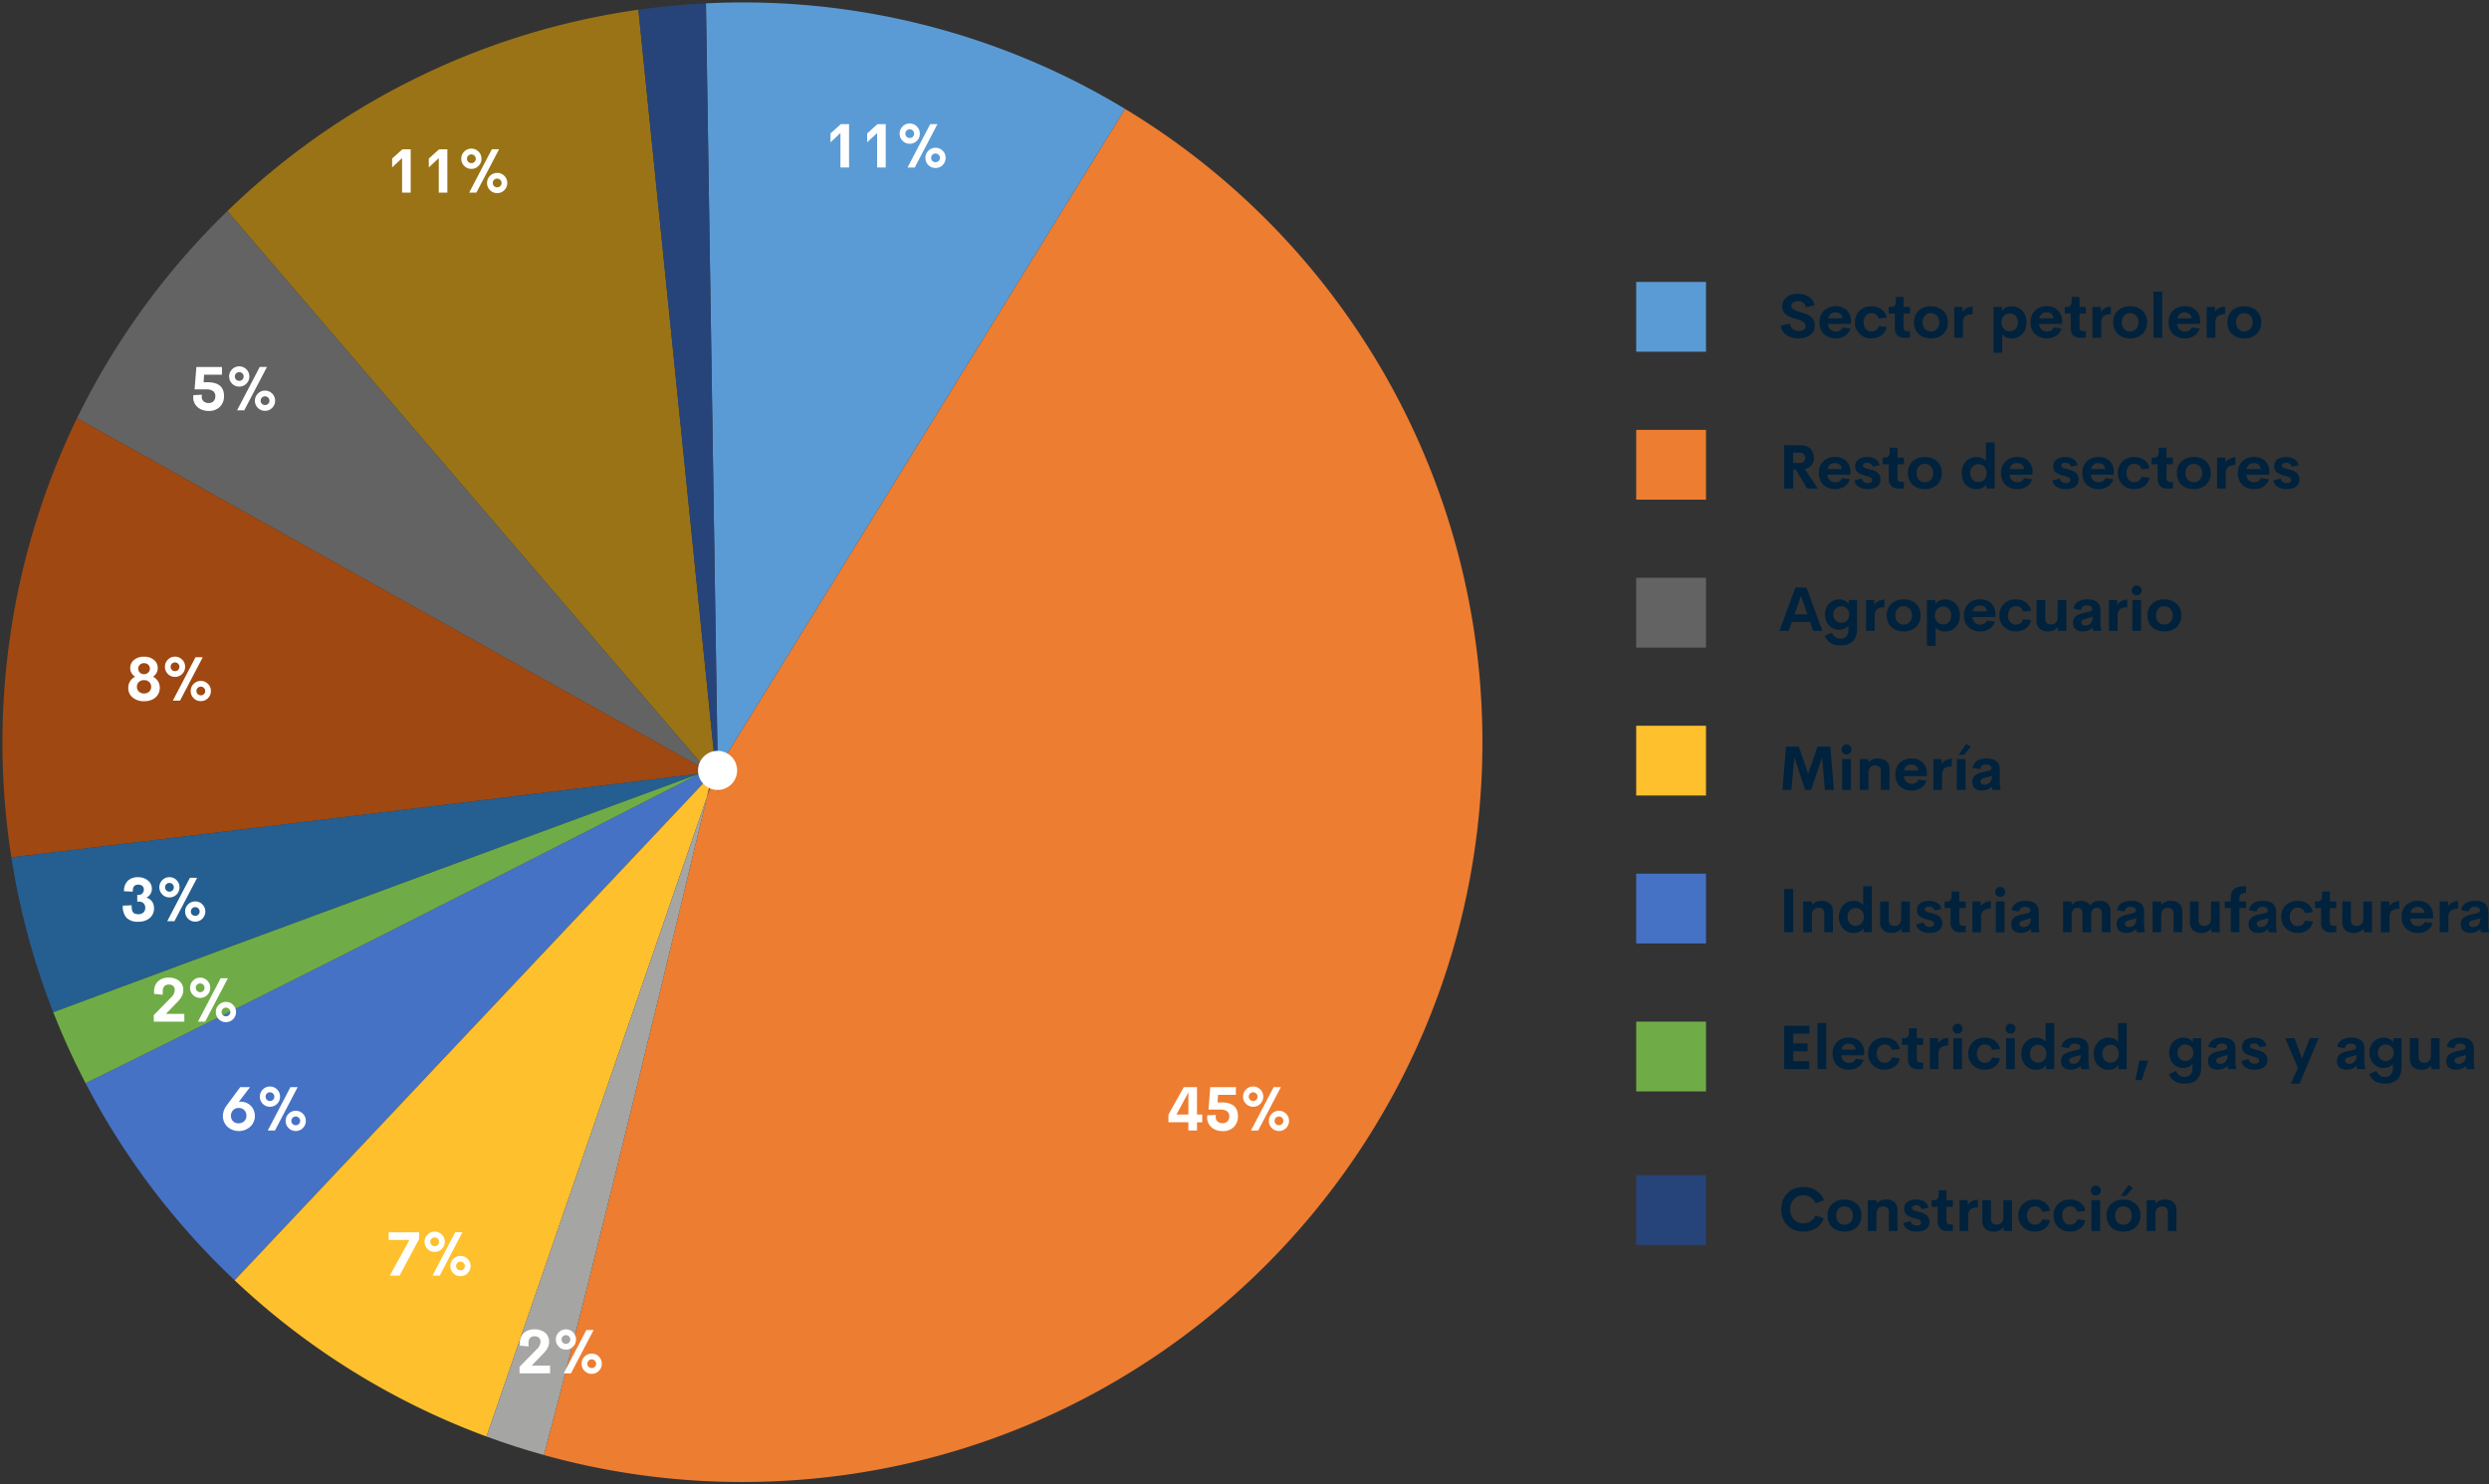 <svg xmlns="http://www.w3.org/2000/svg" width="891.429" height="531.805" viewBox="0 0 891.429 531.805">
  <rect x="0" y="0" width="891.429" height="531.805" fill="#333333" stroke="none"/>
  <g id="Grupo_18932" data-name="Grupo 18932" transform="translate(-500 -3231)">
    <g id="Grupo_18875" data-name="Grupo 18875">
      <path id="Trazado_34540" data-name="Trazado 34540" d="M447.11,249.122c0,146.37-118.656,265.023-265.025,265.023a264.625,264.625,0,0,1-71.105-9.654c18.167-68,51.007-204.871,58.362-235.623l2.385-6.916,1.2,1.4.439,4.2-.07-3.758-.037-2.385-.016-1.825-.018-.827.614-.981.105-.176,1.72-1.825c-.3.158-.579.3-.878.439L319.1,22.219A264.888,264.888,0,0,1,447.11,249.122Z" transform="translate(583.817 3247.781)" fill="#ed7d31"/>
      <path id="Trazado_34541" data-name="Trazado 34541" d="M294.131,38.624,149.815,272.618l-1.316.683c-.088.053-.174.088-.263.14L144.04.833q6.5-.342,13.077-.333A263.68,263.68,0,0,1,294.131,38.624Z" transform="translate(608.786 3231.378)" fill="#5b9bd5"/>
      <path id="Trazado_34542" data-name="Trazado 34542" d="M221.115,272.762c-1.018.527-2.036,1.053-3.072,1.58L46.38,74.156A264.123,264.123,0,0,1,193.608,1.98Z" transform="translate(535.028 3232.495)" fill="#997316"/>
      <path id="Trazado_34543" data-name="Trazado 34543" d="M241.2,243.287c-.035.018-.053.035-.107.07h-.014c-78.126-43.706-176.051-98.471-225.36-126.1A266.188,266.188,0,0,1,69.537,43.1Z" transform="translate(511.872 3263.552)" fill="#636363"/>
      <path id="Trazado_34544" data-name="Trazado 34544" d="M252.571,211.448q-1.237.629-2.475,1.264c-82.707,10.126-184.268,22.52-246.4,30A266.249,266.249,0,0,1,27.213,85.351C76.52,112.977,174.445,167.742,252.571,211.448Z" transform="translate(500.377 3295.461)" fill="#9f4811"/>
      <path id="Trazado_34545" data-name="Trazado 34545" d="M241.465,158.6l-170.61,181A266.455,266.455,0,0,1,17.46,268.97c62.908-30.84,146.616-73.352,219.616-110.774.107-.035.211-.088.316-.123h.018c1.09-.123,2.159-.263,3.247-.4Z" transform="translate(513.187 3350.08)" fill="#4572c5"/>
      <path id="Trazado_34546" data-name="Trazado 34546" d="M219.1,158.937l-.616,1s-.523,2.212-1.49,6.231l-78.914,228.99A264.929,264.929,0,0,1,47.88,339.2l170.608-181Z" transform="translate(536.161 3350.48)" fill="#fec02d"/>
      <path id="Trazado_34547" data-name="Trazado 34547" d="M178.186,162.74c-7.354,30.752-40.2,167.626-58.362,235.623q-10.455-2.894-20.554-6.633Z" transform="translate(574.974 3353.909)" fill="#a5a5a4"/>
      <path id="Trazado_35379" data-name="Trazado 35379" d="M.841,0,0,1.387" transform="translate(757.76 3503.994)" fill="none"/>
      <path id="Trazado_34548" data-name="Trazado 34548" d="M145.43,159.86l.562-.914.316-.525.247-.369.1-.176.546-.9" transform="translate(609.835 3349.558)" fill="none"/>
      <path id="Trazado_34549" data-name="Trazado 34549" d="M146.43,156v.965l.019.369v.384" transform="translate(610.591 3348.819)" fill="none"/>
      <path id="Trazado_34550" data-name="Trazado 34550" d="M158.643,273.3c-.281.14-.579.3-.878.439L130.259,2.954C138.21,1.831,146.288,1.076,154.446.69Z" transform="translate(598.378 3231.521)" fill="#264479"/>
      <path id="Trazado_34551" data-name="Trazado 34551" d="M145.93,156.25l.09.807.088.843.053.456v.088l.018.158.123,1.264v.018l.228,2.247" transform="translate(610.213 3349.007)" fill="none"/>
      <path id="Trazado_35380" data-name="Trazado 35380" d="M.281.316,0,0" transform="translate(755.265 3509.417)" fill="none"/>
      <path id="Trazado_34552" data-name="Trazado 34552" d="M144.952,158.063l-.527-.614-.035-.053-.018-.018-.193-.228" transform="translate(608.892 3349.687)" fill="none"/>
      <path id="Trazado_34553" data-name="Trazado 34553" d="M142.805,157.9a.223.223,0,0,1-.105.018" transform="translate(607.773 3350.254)" fill="none"/>
      <path id="Trazado_34554" data-name="Trazado 34554" d="M248.722,157.91l-.211.105c-80.568,29.664-170.364,62.766-231.184,85.375A263.144,263.144,0,0,1,2.32,187.907C64.456,180.43,166.014,168.038,248.722,157.91Z" transform="translate(501.752 3350.261)" fill="#255e91"/>
      <path id="Trazado_34555" data-name="Trazado 34555" d="M242.054,157.97c-73,37.422-156.708,79.934-219.616,110.774a263.16,263.16,0,0,1-11.567-25.4C71.689,220.738,161.488,187.634,242.054,157.97Z" transform="translate(508.209 3350.306)" fill="#6fac47"/>
      <path id="Trazado_34556" data-name="Trazado 34556" d="M145.08,159.62l.509-.546.579-.613.579-.614.316-.333.4-.421.509-.562.018-.019.195-.191" transform="translate(609.571 3349.061)" fill="none"/>
      <path id="Trazado_35376" data-name="Trazado 35376" d="M0,0H531.8V531.8H0Z" transform="translate(500 3231)" fill="none"/>
      <path id="Trazado_35381" data-name="Trazado 35381" d="M7,0A7,7,0,1,1,0,7,7,7,0,0,1,7,0Z" transform="translate(750 3500)" fill="#fff"/>
      <path id="Trazado_35384" data-name="Trazado 35384" d="M12.579-5.7v2.761H10.71V0H7.616V-2.943H.473V-5.715l5.5-9.808H10.71V-5.7Zm-9.238,0H7.616v-7.96ZM19.4-10.065q5.962,0,5.962,4.9a5.233,5.233,0,0,1-1.5,3.926A5.436,5.436,0,0,1,19.895.226a6.575,6.575,0,0,1-2.777-.575A4.791,4.791,0,0,1,15.1-2.057a4.574,4.574,0,0,1-.763-2.616,4.829,4.829,0,0,1,.064-.773l3.072-.14A4.541,4.541,0,0,0,17.4-4.9a2.09,2.09,0,0,0,.7,1.713,2.631,2.631,0,0,0,1.729.575,2.384,2.384,0,0,0,1.8-.661,2.461,2.461,0,0,0,.634-1.778A2.213,2.213,0,0,0,21.5-6.864,4.142,4.142,0,0,0,18.9-7.5H14.824l.645-8.024h9.163v2.761H18.251l-.2,2.7ZM30.819-8.5a3.472,3.472,0,0,1-2.557-1.058,3.511,3.511,0,0,1-1.053-2.573,3.5,3.5,0,0,1,1.058-2.557,3.468,3.468,0,0,1,2.551-1.063,3.481,3.481,0,0,1,2.562,1.063,3.5,3.5,0,0,1,1.058,2.557,3.516,3.516,0,0,1-1.053,2.567A3.476,3.476,0,0,1,30.819-8.5ZM30.035.011l8.121-15.544h2.589L32.613.011Zm.784-10.57a1.513,1.513,0,0,0,1.123-.451,1.527,1.527,0,0,0,.446-1.117,1.492,1.492,0,0,0-.462-1.1,1.518,1.518,0,0,0-1.106-.457,1.528,1.528,0,0,0-1.106.451,1.487,1.487,0,0,0-.462,1.106,1.508,1.508,0,0,0,.457,1.117A1.522,1.522,0,0,0,30.819-10.56ZM40.068.183A3.5,3.5,0,0,1,37.49-.875a3.5,3.5,0,0,1-1.053-2.562A3.481,3.481,0,0,1,37.5-6a3.507,3.507,0,0,1,2.567-1.058A3.459,3.459,0,0,1,42.614-6a3.5,3.5,0,0,1,1.053,2.562A3.5,3.5,0,0,1,42.614-.881,3.451,3.451,0,0,1,40.068.183Zm0-2.073a1.528,1.528,0,0,0,1.106-.451,1.474,1.474,0,0,0,.462-1.1,1.5,1.5,0,0,0-.467-1.106,1.515,1.515,0,0,0-1.1-.462,1.535,1.535,0,0,0-1.123.451,1.508,1.508,0,0,0-.457,1.117,1.483,1.483,0,0,0,.457,1.1A1.535,1.535,0,0,0,40.068-1.891Z" transform="translate(918 3636)" fill="#fff"/>
      <path id="Trazado_35382" data-name="Trazado 35382" d="M6.145-15.522H9.088V0H6V-12.343L2.438-9.023V-12.2Zm13.138,0h2.943V0H19.143V-12.343L15.576-9.023V-12.2ZM30.819-8.5a3.472,3.472,0,0,1-2.557-1.058,3.511,3.511,0,0,1-1.053-2.573,3.5,3.5,0,0,1,1.058-2.557,3.468,3.468,0,0,1,2.551-1.063,3.481,3.481,0,0,1,2.562,1.063,3.5,3.5,0,0,1,1.058,2.557,3.516,3.516,0,0,1-1.053,2.567A3.476,3.476,0,0,1,30.819-8.5ZM30.035.011l8.121-15.544h2.589L32.613.011Zm.784-10.57a1.513,1.513,0,0,0,1.123-.451,1.527,1.527,0,0,0,.446-1.117,1.492,1.492,0,0,0-.462-1.1,1.518,1.518,0,0,0-1.106-.457,1.528,1.528,0,0,0-1.106.451,1.487,1.487,0,0,0-.462,1.106,1.508,1.508,0,0,0,.457,1.117A1.522,1.522,0,0,0,30.819-10.56ZM40.068.183A3.5,3.5,0,0,1,37.49-.875a3.5,3.5,0,0,1-1.053-2.562A3.481,3.481,0,0,1,37.5-6a3.507,3.507,0,0,1,2.567-1.058A3.459,3.459,0,0,1,42.614-6a3.5,3.5,0,0,1,1.053,2.562A3.5,3.5,0,0,1,42.614-.881,3.451,3.451,0,0,1,40.068.183Zm0-2.073a1.528,1.528,0,0,0,1.106-.451,1.474,1.474,0,0,0,.462-1.1,1.5,1.5,0,0,0-.467-1.106,1.515,1.515,0,0,0-1.1-.462,1.535,1.535,0,0,0-1.123.451,1.508,1.508,0,0,0-.457,1.117,1.483,1.483,0,0,0,.457,1.1A1.535,1.535,0,0,0,40.068-1.891Z" transform="translate(795 3291)" fill="#fff"/>
      <path id="Trazado_35378" data-name="Trazado 35378" d="M6.145-15.522H9.088V0H6V-12.343L2.438-9.023V-12.2Zm13.138,0h2.943V0H19.143V-12.343L15.576-9.023V-12.2ZM30.819-8.5a3.472,3.472,0,0,1-2.557-1.058,3.511,3.511,0,0,1-1.053-2.573,3.5,3.5,0,0,1,1.058-2.557,3.468,3.468,0,0,1,2.551-1.063,3.481,3.481,0,0,1,2.562,1.063,3.5,3.5,0,0,1,1.058,2.557,3.516,3.516,0,0,1-1.053,2.567A3.476,3.476,0,0,1,30.819-8.5ZM30.035.011l8.121-15.544h2.589L32.613.011Zm.784-10.57a1.513,1.513,0,0,0,1.123-.451,1.527,1.527,0,0,0,.446-1.117,1.492,1.492,0,0,0-.462-1.1,1.518,1.518,0,0,0-1.106-.457,1.528,1.528,0,0,0-1.106.451,1.487,1.487,0,0,0-.462,1.106,1.508,1.508,0,0,0,.457,1.117A1.522,1.522,0,0,0,30.819-10.56ZM40.068.183A3.5,3.5,0,0,1,37.49-.875a3.5,3.5,0,0,1-1.053-2.562A3.481,3.481,0,0,1,37.5-6a3.507,3.507,0,0,1,2.567-1.058A3.459,3.459,0,0,1,42.614-6a3.5,3.5,0,0,1,1.053,2.562A3.5,3.5,0,0,1,42.614-.881,3.451,3.451,0,0,1,40.068.183Zm0-2.073a1.528,1.528,0,0,0,1.106-.451,1.474,1.474,0,0,0,.462-1.1,1.5,1.5,0,0,0-.467-1.106,1.515,1.515,0,0,0-1.1-.462,1.535,1.535,0,0,0-1.123.451,1.508,1.508,0,0,0-.457,1.117,1.483,1.483,0,0,0,.457,1.1A1.535,1.535,0,0,0,40.068-1.891Z" transform="translate(638 3300)" fill="#fff"/>
      <path id="Trazado_35377" data-name="Trazado 35377" d="M6.263-10.065q5.962,0,5.962,4.9a5.233,5.233,0,0,1-1.5,3.926A5.436,5.436,0,0,1,6.757.226,6.575,6.575,0,0,1,3.98-.349,4.791,4.791,0,0,1,1.966-2.057,4.574,4.574,0,0,1,1.2-4.673a4.829,4.829,0,0,1,.064-.773l3.072-.14a4.541,4.541,0,0,0-.075.688,2.09,2.09,0,0,0,.7,1.713,2.631,2.631,0,0,0,1.729.575,2.384,2.384,0,0,0,1.8-.661,2.461,2.461,0,0,0,.634-1.778,2.213,2.213,0,0,0-.773-1.815,4.142,4.142,0,0,0-2.6-.634H1.687l.645-8.024h9.163v2.761H5.113l-.2,2.7ZM17.682-8.5a3.472,3.472,0,0,1-2.557-1.058,3.511,3.511,0,0,1-1.053-2.573,3.5,3.5,0,0,1,1.058-2.557,3.468,3.468,0,0,1,2.551-1.063,3.481,3.481,0,0,1,2.562,1.063A3.5,3.5,0,0,1,21.3-12.128a3.516,3.516,0,0,1-1.053,2.567A3.476,3.476,0,0,1,17.682-8.5ZM16.9.011l8.121-15.544h2.589L19.476.011Zm.784-10.57a1.513,1.513,0,0,0,1.123-.451,1.527,1.527,0,0,0,.446-1.117,1.492,1.492,0,0,0-.462-1.1,1.518,1.518,0,0,0-1.106-.457,1.528,1.528,0,0,0-1.106.451,1.487,1.487,0,0,0-.462,1.106,1.508,1.508,0,0,0,.457,1.117A1.522,1.522,0,0,0,17.682-10.56ZM26.931.183A3.5,3.5,0,0,1,24.353-.875,3.5,3.5,0,0,1,23.3-3.437,3.481,3.481,0,0,1,24.363-6a3.507,3.507,0,0,1,2.567-1.058A3.459,3.459,0,0,1,29.477-6a3.5,3.5,0,0,1,1.053,2.562A3.5,3.5,0,0,1,29.477-.881,3.451,3.451,0,0,1,26.931.183Zm0-2.073a1.528,1.528,0,0,0,1.106-.451,1.474,1.474,0,0,0,.462-1.1,1.5,1.5,0,0,0-.467-1.106,1.515,1.515,0,0,0-1.1-.462,1.535,1.535,0,0,0-1.123.451,1.508,1.508,0,0,0-.457,1.117,1.483,1.483,0,0,0,.457,1.1A1.535,1.535,0,0,0,26.931-1.891Z" transform="translate(568 3378)" fill="#fff"/>
      <path id="Trazado_35383" data-name="Trazado 35383" d="M6.6.215a6.211,6.211,0,0,1-4.055-1.3,4.271,4.271,0,0,1-1.6-3.491A4.35,4.35,0,0,1,1.6-6.956a4.454,4.454,0,0,1,1.8-1.606A3.932,3.932,0,0,1,2.111-9.883a3.412,3.412,0,0,1-.467-1.762A3.641,3.641,0,0,1,3.029-14.6,5.451,5.451,0,0,1,6.6-15.737,5.362,5.362,0,0,1,10.114-14.6a3.646,3.646,0,0,1,1.38,2.959,3.477,3.477,0,0,1-.451,1.756A3.964,3.964,0,0,1,9.8-8.562,4.432,4.432,0,0,1,11.58-6.956a4.378,4.378,0,0,1,.645,2.379,4.46,4.46,0,0,1-.741,2.551A4.665,4.665,0,0,1,9.469-.354,6.965,6.965,0,0,1,6.6.215Zm0-9.679a2.064,2.064,0,0,0,1.472-.58,1.878,1.878,0,0,0,.612-1.418,1.833,1.833,0,0,0-.612-1.4A2.085,2.085,0,0,0,6.6-13.428a2.093,2.093,0,0,0-1.488.569,1.84,1.84,0,0,0-.607,1.4,1.881,1.881,0,0,0,.607,1.423A2.083,2.083,0,0,0,6.6-9.464Zm0,6.907a2.594,2.594,0,0,0,1.815-.655,2.265,2.265,0,0,0,.72-1.762A2.2,2.2,0,0,0,8.406-6.7a2.611,2.611,0,0,0-1.81-.65,2.641,2.641,0,0,0-1.832.65,2.2,2.2,0,0,0-.725,1.724,2.257,2.257,0,0,0,.725,1.762A2.628,2.628,0,0,0,6.6-2.557ZM17.682-8.5a3.472,3.472,0,0,1-2.557-1.058,3.511,3.511,0,0,1-1.053-2.573,3.5,3.5,0,0,1,1.058-2.557,3.468,3.468,0,0,1,2.551-1.063,3.481,3.481,0,0,1,2.562,1.063A3.5,3.5,0,0,1,21.3-12.128a3.516,3.516,0,0,1-1.053,2.567A3.476,3.476,0,0,1,17.682-8.5ZM16.9.011l8.121-15.544h2.589L19.476.011Zm.784-10.57a1.513,1.513,0,0,0,1.123-.451,1.527,1.527,0,0,0,.446-1.117,1.492,1.492,0,0,0-.462-1.1,1.518,1.518,0,0,0-1.106-.457,1.528,1.528,0,0,0-1.106.451,1.487,1.487,0,0,0-.462,1.106,1.508,1.508,0,0,0,.457,1.117A1.522,1.522,0,0,0,17.682-10.56ZM26.931.183A3.5,3.5,0,0,1,24.353-.875,3.5,3.5,0,0,1,23.3-3.437,3.481,3.481,0,0,1,24.363-6a3.507,3.507,0,0,1,2.567-1.058A3.459,3.459,0,0,1,29.477-6a3.5,3.5,0,0,1,1.053,2.562A3.5,3.5,0,0,1,29.477-.881,3.451,3.451,0,0,1,26.931.183Zm0-2.073a1.528,1.528,0,0,0,1.106-.451,1.474,1.474,0,0,0,.462-1.1,1.5,1.5,0,0,0-.467-1.106,1.515,1.515,0,0,0-1.1-.462,1.535,1.535,0,0,0-1.123.451,1.508,1.508,0,0,0-.457,1.117,1.483,1.483,0,0,0,.457,1.1A1.535,1.535,0,0,0,26.931-1.891Z" transform="translate(545 3482)" fill="#fff"/>
      <path id="Trazado_35385" data-name="Trazado 35385" d="M6.542.215A5.57,5.57,0,0,1,2.31-1.2,6.149,6.149,0,0,1,.978-5.543l3.169-.14a11.222,11.222,0,0,0,.048,1.139,3.936,3.936,0,0,0,.193.881A1.576,1.576,0,0,0,4.8-3a1.855,1.855,0,0,0,.7.381,3.45,3.45,0,0,0,1.047.14A2.517,2.517,0,0,0,8.374-3.1a2.178,2.178,0,0,0,.639-1.633A2.2,2.2,0,0,0,8.4-6.418a2.3,2.3,0,0,0-1.644-.575h-.6V-9.4h.559A1.68,1.68,0,0,0,8-9.947a1.954,1.954,0,0,0,.51-1.386,1.561,1.561,0,0,0-.559-1.289,2.271,2.271,0,0,0-1.472-.451,2.206,2.206,0,0,0-.838.145,1.563,1.563,0,0,0-.564.371,1.639,1.639,0,0,0-.333.569,2.992,2.992,0,0,0-.161.677,6.758,6.758,0,0,0-.038.752l-3.126-.15A4.969,4.969,0,0,1,2.75-14.443a5.079,5.079,0,0,1,3.7-1.294A5.283,5.283,0,0,1,9.99-14.55a3.717,3.717,0,0,1,1.4,2.949,3.356,3.356,0,0,1-.6,2A3.413,3.413,0,0,1,9.432-8.422a3.825,3.825,0,0,1,.988.44,4.051,4.051,0,0,1,.865.741,3.307,3.307,0,0,1,.639,1.128,4.538,4.538,0,0,1,.236,1.5A4.387,4.387,0,0,1,10.624-1.1,6.059,6.059,0,0,1,6.542.215ZM17.682-8.5a3.472,3.472,0,0,1-2.557-1.058,3.511,3.511,0,0,1-1.053-2.573,3.5,3.5,0,0,1,1.058-2.557,3.468,3.468,0,0,1,2.551-1.063,3.481,3.481,0,0,1,2.562,1.063A3.5,3.5,0,0,1,21.3-12.128a3.516,3.516,0,0,1-1.053,2.567A3.476,3.476,0,0,1,17.682-8.5ZM16.9.011l8.121-15.544h2.589L19.476.011Zm.784-10.57a1.513,1.513,0,0,0,1.123-.451,1.527,1.527,0,0,0,.446-1.117,1.492,1.492,0,0,0-.462-1.1,1.518,1.518,0,0,0-1.106-.457,1.528,1.528,0,0,0-1.106.451,1.487,1.487,0,0,0-.462,1.106,1.508,1.508,0,0,0,.457,1.117A1.522,1.522,0,0,0,17.682-10.56ZM26.931.183A3.5,3.5,0,0,1,24.353-.875,3.5,3.5,0,0,1,23.3-3.437,3.481,3.481,0,0,1,24.363-6a3.507,3.507,0,0,1,2.567-1.058A3.459,3.459,0,0,1,29.477-6a3.5,3.5,0,0,1,1.053,2.562A3.5,3.5,0,0,1,29.477-.881,3.451,3.451,0,0,1,26.931.183Zm0-2.073a1.528,1.528,0,0,0,1.106-.451,1.474,1.474,0,0,0,.462-1.1,1.5,1.5,0,0,0-.467-1.106,1.515,1.515,0,0,0-1.1-.462,1.535,1.535,0,0,0-1.123.451,1.508,1.508,0,0,0-.457,1.117,1.483,1.483,0,0,0,.457,1.1A1.535,1.535,0,0,0,26.931-1.891Z" transform="translate(543 3561)" fill="#fff"/>
      <path id="Trazado_35386" data-name="Trazado 35386" d="M12.278-5.21a5.06,5.06,0,0,1-.457,2.181,5.146,5.146,0,0,1-1.257,1.724A5.918,5.918,0,0,1,8.723-.2a6.109,6.109,0,0,1-2.2.4,6.1,6.1,0,0,1-2.24-.414A5.516,5.516,0,0,1,2.465-1.343a5.266,5.266,0,0,1-1.2-1.724A5.251,5.251,0,0,1,.827-5.2,6.451,6.451,0,0,1,2.2-8.991l4.834-6.531h3.513L6.521-10.27a5.234,5.234,0,0,1,.709-.043,5.06,5.06,0,0,1,1.907.365,5.163,5.163,0,0,1,1.606,1.015,4.7,4.7,0,0,1,1.112,1.617A5.43,5.43,0,0,1,12.278-5.21ZM9.249-5.285a2.652,2.652,0,0,0-.752-2,2.735,2.735,0,0,0-2.03-.779A2.622,2.622,0,0,0,4.5-7.283a2.77,2.77,0,0,0-.784,1.955,2.656,2.656,0,0,0,.72,1.993,2.668,2.668,0,0,0,2,.757,2.8,2.8,0,0,0,2.02-.752A2.621,2.621,0,0,0,9.249-5.285ZM17.682-8.5a3.472,3.472,0,0,1-2.557-1.058,3.511,3.511,0,0,1-1.053-2.573,3.5,3.5,0,0,1,1.058-2.557,3.468,3.468,0,0,1,2.551-1.063,3.481,3.481,0,0,1,2.562,1.063A3.5,3.5,0,0,1,21.3-12.128a3.516,3.516,0,0,1-1.053,2.567A3.476,3.476,0,0,1,17.682-8.5ZM16.9.011l8.121-15.544h2.589L19.476.011Zm.784-10.57a1.513,1.513,0,0,0,1.123-.451,1.527,1.527,0,0,0,.446-1.117,1.492,1.492,0,0,0-.462-1.1,1.518,1.518,0,0,0-1.106-.457,1.528,1.528,0,0,0-1.106.451,1.487,1.487,0,0,0-.462,1.106,1.508,1.508,0,0,0,.457,1.117A1.522,1.522,0,0,0,17.682-10.56ZM26.931.183A3.5,3.5,0,0,1,24.353-.875,3.5,3.5,0,0,1,23.3-3.437,3.481,3.481,0,0,1,24.363-6a3.507,3.507,0,0,1,2.567-1.058A3.459,3.459,0,0,1,29.477-6a3.5,3.5,0,0,1,1.053,2.562A3.5,3.5,0,0,1,29.477-.881,3.451,3.451,0,0,1,26.931.183Zm0-2.073a1.528,1.528,0,0,0,1.106-.451,1.474,1.474,0,0,0,.462-1.1,1.5,1.5,0,0,0-.467-1.106,1.515,1.515,0,0,0-1.1-.462,1.535,1.535,0,0,0-1.123.451,1.508,1.508,0,0,0-.457,1.117,1.483,1.483,0,0,0,.457,1.1A1.535,1.535,0,0,0,26.931-1.891Z" transform="translate(579 3636)" fill="#fff"/>
      <path id="Trazado_35400" data-name="Trazado 35400" d="M1.192-15.522H12.117v2.385L5.1,0H1.6L8.637-12.772H1.192ZM17.682-8.5a3.472,3.472,0,0,1-2.557-1.058,3.511,3.511,0,0,1-1.053-2.573,3.5,3.5,0,0,1,1.058-2.557,3.468,3.468,0,0,1,2.551-1.063,3.481,3.481,0,0,1,2.562,1.063A3.5,3.5,0,0,1,21.3-12.128a3.516,3.516,0,0,1-1.053,2.567A3.476,3.476,0,0,1,17.682-8.5ZM16.9.011l8.121-15.544h2.589L19.476.011Zm.784-10.57a1.513,1.513,0,0,0,1.123-.451,1.527,1.527,0,0,0,.446-1.117,1.492,1.492,0,0,0-.462-1.1,1.518,1.518,0,0,0-1.106-.457,1.528,1.528,0,0,0-1.106.451,1.487,1.487,0,0,0-.462,1.106,1.508,1.508,0,0,0,.457,1.117A1.522,1.522,0,0,0,17.682-10.56ZM26.931.183A3.5,3.5,0,0,1,24.353-.875,3.5,3.5,0,0,1,23.3-3.437,3.481,3.481,0,0,1,24.363-6a3.507,3.507,0,0,1,2.567-1.058A3.459,3.459,0,0,1,29.477-6a3.5,3.5,0,0,1,1.053,2.562A3.5,3.5,0,0,1,29.477-.881,3.451,3.451,0,0,1,26.931.183Zm0-2.073a1.528,1.528,0,0,0,1.106-.451,1.474,1.474,0,0,0,.462-1.1,1.5,1.5,0,0,0-.467-1.106,1.515,1.515,0,0,0-1.1-.462,1.535,1.535,0,0,0-1.123.451,1.508,1.508,0,0,0-.457,1.117,1.483,1.483,0,0,0,.457,1.1A1.535,1.535,0,0,0,26.931-1.891Z" transform="translate(638 3688)" fill="#fff"/>
      <path id="Trazado_35403" data-name="Trazado 35403" d="M5.4-2.761h6.617V0H1.074V-2.331L7.251-8.637a3.887,3.887,0,0,0,1.343-2.675,1.892,1.892,0,0,0-.553-1.439,2.178,2.178,0,0,0-1.563-.526q-2.2,0-2.2,2.5v1.149L1.192-9.937v-.773A4.841,4.841,0,0,1,2.61-14.443a5.431,5.431,0,0,1,3.846-1.316A5.689,5.689,0,0,1,10.2-14.566a4.019,4.019,0,0,1,1.445,3.276,4.646,4.646,0,0,1-.489,2.127A8.89,8.89,0,0,1,9.6-7.09ZM17.682-8.5a3.472,3.472,0,0,1-2.557-1.058,3.511,3.511,0,0,1-1.053-2.573,3.5,3.5,0,0,1,1.058-2.557,3.468,3.468,0,0,1,2.551-1.063,3.481,3.481,0,0,1,2.562,1.063A3.5,3.5,0,0,1,21.3-12.128a3.516,3.516,0,0,1-1.053,2.567A3.476,3.476,0,0,1,17.682-8.5ZM16.9.011l8.121-15.544h2.589L19.476.011Zm.784-10.57a1.513,1.513,0,0,0,1.123-.451,1.527,1.527,0,0,0,.446-1.117,1.492,1.492,0,0,0-.462-1.1,1.518,1.518,0,0,0-1.106-.457,1.528,1.528,0,0,0-1.106.451,1.487,1.487,0,0,0-.462,1.106,1.508,1.508,0,0,0,.457,1.117A1.522,1.522,0,0,0,17.682-10.56ZM26.931.183A3.5,3.5,0,0,1,24.353-.875,3.5,3.5,0,0,1,23.3-3.437,3.481,3.481,0,0,1,24.363-6a3.507,3.507,0,0,1,2.567-1.058A3.459,3.459,0,0,1,29.477-6a3.5,3.5,0,0,1,1.053,2.562A3.5,3.5,0,0,1,29.477-.881,3.451,3.451,0,0,1,26.931.183Zm0-2.073a1.528,1.528,0,0,0,1.106-.451,1.474,1.474,0,0,0,.462-1.1,1.5,1.5,0,0,0-.467-1.106,1.515,1.515,0,0,0-1.1-.462,1.535,1.535,0,0,0-1.123.451,1.508,1.508,0,0,0-.457,1.117,1.483,1.483,0,0,0,.457,1.1A1.535,1.535,0,0,0,26.931-1.891Z" transform="translate(685 3723)" fill="#fff"/>
      <path id="Trazado_35387" data-name="Trazado 35387" d="M5.4-2.761h6.617V0H1.074V-2.331L7.251-8.637a3.887,3.887,0,0,0,1.343-2.675,1.892,1.892,0,0,0-.553-1.439,2.178,2.178,0,0,0-1.563-.526q-2.2,0-2.2,2.5v1.149L1.192-9.937v-.773A4.841,4.841,0,0,1,2.61-14.443a5.431,5.431,0,0,1,3.846-1.316A5.689,5.689,0,0,1,10.2-14.566a4.019,4.019,0,0,1,1.445,3.276,4.646,4.646,0,0,1-.489,2.127A8.89,8.89,0,0,1,9.6-7.09ZM17.682-8.5a3.472,3.472,0,0,1-2.557-1.058,3.511,3.511,0,0,1-1.053-2.573,3.5,3.5,0,0,1,1.058-2.557,3.468,3.468,0,0,1,2.551-1.063,3.481,3.481,0,0,1,2.562,1.063A3.5,3.5,0,0,1,21.3-12.128a3.516,3.516,0,0,1-1.053,2.567A3.476,3.476,0,0,1,17.682-8.5ZM16.9.011l8.121-15.544h2.589L19.476.011Zm.784-10.57a1.513,1.513,0,0,0,1.123-.451,1.527,1.527,0,0,0,.446-1.117,1.492,1.492,0,0,0-.462-1.1,1.518,1.518,0,0,0-1.106-.457,1.528,1.528,0,0,0-1.106.451,1.487,1.487,0,0,0-.462,1.106,1.508,1.508,0,0,0,.457,1.117A1.522,1.522,0,0,0,17.682-10.56ZM26.931.183A3.5,3.5,0,0,1,24.353-.875,3.5,3.5,0,0,1,23.3-3.437,3.481,3.481,0,0,1,24.363-6a3.507,3.507,0,0,1,2.567-1.058A3.459,3.459,0,0,1,29.477-6a3.5,3.5,0,0,1,1.053,2.562A3.5,3.5,0,0,1,29.477-.881,3.451,3.451,0,0,1,26.931.183Zm0-2.073a1.528,1.528,0,0,0,1.106-.451,1.474,1.474,0,0,0,.462-1.1,1.5,1.5,0,0,0-.467-1.106,1.515,1.515,0,0,0-1.1-.462,1.535,1.535,0,0,0-1.123.451,1.508,1.508,0,0,0-.457,1.117,1.483,1.483,0,0,0,.457,1.1A1.535,1.535,0,0,0,26.931-1.891Z" transform="translate(554 3597)" fill="#fff"/>
      <path id="Trazado_35388" data-name="Trazado 35388" d="M0,0H25V25H0Z" transform="translate(1086 3332)" fill="#5b9bd5"/>
      <path id="Trazado_35389" data-name="Trazado 35389" d="M0,0H25V25H0Z" transform="translate(1086 3385)" fill="#ed7d31"/>
      <path id="Trazado_35390" data-name="Trazado 35390" d="M0,0H25V25H0Z" transform="translate(1086 3438)" fill="#636363"/>
      <path id="Trazado_35391" data-name="Trazado 35391" d="M0,0H25V25H0Z" transform="translate(1086 3491)" fill="#fec02d"/>
      <path id="Trazado_35392" data-name="Trazado 35392" d="M0,0H25V25H0Z" transform="translate(1086 3544)" fill="#4572c5"/>
      <path id="Trazado_35393" data-name="Trazado 35393" d="M0,0H25V25H0Z" transform="translate(1086 3597)" fill="#6fac47"/>
      <path id="Trazado_35401" data-name="Trazado 35401" d="M0,0H25V25H0Z" transform="translate(1086 3652)" fill="#264479"/>
      <path id="Trazado_35394" data-name="Trazado 35394" d="M7.165.215A7.5,7.5,0,0,1,2.857-.972,4.761,4.761,0,0,1,.763-4.3l3.33-.763A2.828,2.828,0,0,0,5.119-3.1a3.4,3.4,0,0,0,2.175.682,2.81,2.81,0,0,0,1.7-.478,1.612,1.612,0,0,0,.645-1.413,1.506,1.506,0,0,0-.548-1.149A3.58,3.58,0,0,0,8-6.161q-.542-.209-1.746-.575-.161-.054-.236-.075Q5.4-7,5.027-7.133T4.1-7.493a6.188,6.188,0,0,1-.9-.451A6.607,6.607,0,0,1,2.449-8.5a2.926,2.926,0,0,1-.623-.714,3.8,3.8,0,0,1-.376-.892,3.935,3.935,0,0,1-.15-1.106,4.155,4.155,0,0,1,.725-2.444A4.441,4.441,0,0,1,3.98-15.216a7.116,7.116,0,0,1,2.8-.521,8.84,8.84,0,0,1,2.025.226,7.093,7.093,0,0,1,1.81.693,4.434,4.434,0,0,1,1.445,1.278,4.807,4.807,0,0,1,.822,1.885l-3.115.773a2.524,2.524,0,0,0-2.793-2.224,3.058,3.058,0,0,0-1.729.451,1.529,1.529,0,0,0-.677,1.364q0,.849,1.128,1.375a16.808,16.808,0,0,0,2.159.741q.634.193,1.031.322t1,.376A6.942,6.942,0,0,1,10.86-8a7.234,7.234,0,0,1,.816.6,3.211,3.211,0,0,1,.693.773,4.182,4.182,0,0,1,.424.961,4.018,4.018,0,0,1,.172,1.2,4.706,4.706,0,0,1-.312,1.751A3.811,3.811,0,0,1,11.8-1.4a4.959,4.959,0,0,1-1.284.908A6.228,6.228,0,0,1,8.938.048,9.082,9.082,0,0,1,7.165.215Zm18.756-5.9-.032.741H17.7a2.859,2.859,0,0,0,.881,2.02,2.817,2.817,0,0,0,1.944.7A2.715,2.715,0,0,0,21.984-2.6a2.344,2.344,0,0,0,.929-1.112l2.836.419A4.821,4.821,0,0,1,23.815-.709,5.749,5.749,0,0,1,20.55.215a5.978,5.978,0,0,1-4.3-1.52,5.546,5.546,0,0,1-1.6-4.216,5.579,5.579,0,0,1,1.6-4.216,5.8,5.8,0,0,1,4.2-1.542,5.544,5.544,0,0,1,3.964,1.407A5.52,5.52,0,0,1,25.921-5.683ZM20.475-9.088a2.445,2.445,0,0,0-2.686,2.127h5.07A2.326,2.326,0,0,0,22.1-8.54,2.417,2.417,0,0,0,20.475-9.088ZM33.269.2A5.9,5.9,0,0,1,29-1.386,5.491,5.491,0,0,1,27.35-5.532,5.479,5.479,0,0,1,29-9.679a5.918,5.918,0,0,1,4.27-1.579,5.884,5.884,0,0,1,3.577,1.063,4.748,4.748,0,0,1,1.848,3l-2.857.312a2.448,2.448,0,0,0-.924-1.45,2.809,2.809,0,0,0-1.676-.483,2.533,2.533,0,0,0-2.02.9,3.538,3.538,0,0,0-.773,2.385,3.542,3.542,0,0,0,.773,2.379,2.526,2.526,0,0,0,2.02.908,2.785,2.785,0,0,0,1.67-.483,2.505,2.505,0,0,0,.929-1.45l2.857.312a4.761,4.761,0,0,1-1.864,3A5.86,5.86,0,0,1,33.269.2ZM45.01,0a3.335,3.335,0,0,1-2.492-.9,3.489,3.489,0,0,1-.881-2.551V-8.669h-2.17v-2.374h.7A1.822,1.822,0,0,0,41.54-11.5a2.378,2.378,0,0,0,.44-1.644v-1.461h2.793v3.566h2.277v2.374H44.773v4.888q0,1.429,1.278,1.429h1V0Zm9.539.215a6.944,6.944,0,0,1-3.126-.677A5.058,5.058,0,0,1,49.28-2.449,5.922,5.922,0,0,1,48.5-5.532a5.4,5.4,0,0,1,1.676-4.189,6.217,6.217,0,0,1,4.372-1.536,6.232,6.232,0,0,1,4.383,1.536,5.4,5.4,0,0,1,1.676,4.189,5.432,5.432,0,0,1-1.676,4.206A6.219,6.219,0,0,1,54.549.215Zm-.032-2.46a2.835,2.835,0,0,0,2.186-.9,3.378,3.378,0,0,0,.833-2.385A3.378,3.378,0,0,0,56.7-7.917a2.835,2.835,0,0,0-2.186-.9,2.731,2.731,0,0,0-2.122.908,3.409,3.409,0,0,0-.822,2.379A3.409,3.409,0,0,0,52.4-3.153,2.731,2.731,0,0,0,54.517-2.245ZM65.871-9.292a3.585,3.585,0,0,1,1.45-1.327,4.425,4.425,0,0,1,2.159-.553v2.761a4.183,4.183,0,0,0-2.643.666,2.908,2.908,0,0,0-.816,2.363V0H62.906V-11.043h2.965Zm17.617-1.966a5.371,5.371,0,0,1,2.063.4,5.161,5.161,0,0,1,1.692,1.117,5.054,5.054,0,0,1,1.144,1.821A6.76,6.76,0,0,1,88.806-5.5a6.76,6.76,0,0,1-.419,2.422,5.054,5.054,0,0,1-1.144,1.821A5.161,5.161,0,0,1,85.551-.14a5.371,5.371,0,0,1-2.062.4,4.792,4.792,0,0,1-2-.408A3.131,3.131,0,0,1,80.1-1.311V5.371H77.011V-11.043h2.933l.086,1.482a3.025,3.025,0,0,1,1.38-1.251A4.744,4.744,0,0,1,83.488-11.258Zm-.7,8.948a2.779,2.779,0,0,0,2.089-.865A3.212,3.212,0,0,0,85.712-5.5a3.212,3.212,0,0,0-.833-2.326A2.779,2.779,0,0,0,82.79-8.69a2.784,2.784,0,0,0-2.105.881,3.213,3.213,0,0,0-.838,2.31,3.213,3.213,0,0,0,.838,2.31A2.784,2.784,0,0,0,82.79-2.31Zm18.734-3.373-.032.741H93.307a2.859,2.859,0,0,0,.881,2.02,2.817,2.817,0,0,0,1.944.7A2.715,2.715,0,0,0,97.587-2.6a2.344,2.344,0,0,0,.929-1.112l2.836.419A4.821,4.821,0,0,1,99.419-.709a5.749,5.749,0,0,1-3.266.924,5.978,5.978,0,0,1-4.3-1.52,5.546,5.546,0,0,1-1.6-4.216,5.579,5.579,0,0,1,1.6-4.216,5.8,5.8,0,0,1,4.2-1.542,5.544,5.544,0,0,1,3.964,1.407A5.52,5.52,0,0,1,101.524-5.683ZM96.078-9.088a2.445,2.445,0,0,0-2.686,2.127h5.07A2.326,2.326,0,0,0,97.7-8.54,2.417,2.417,0,0,0,96.078-9.088ZM107.991,0A3.335,3.335,0,0,1,105.5-.9a3.489,3.489,0,0,1-.881-2.551V-8.669h-2.17v-2.374h.7a1.822,1.822,0,0,0,1.375-.462,2.378,2.378,0,0,0,.44-1.644v-1.461h2.793v3.566h2.277v2.374h-2.277v4.888q0,1.429,1.278,1.429h1V0Zm7.4-9.292a3.585,3.585,0,0,1,1.45-1.327A4.425,4.425,0,0,1,119-11.172v2.761a4.183,4.183,0,0,0-2.643.666,2.908,2.908,0,0,0-.816,2.363V0h-3.115V-11.043h2.965ZM125.9.215a6.944,6.944,0,0,1-3.126-.677,5.058,5.058,0,0,1-2.143-1.987,5.922,5.922,0,0,1-.779-3.083,5.4,5.4,0,0,1,1.676-4.189,6.217,6.217,0,0,1,4.372-1.536,6.232,6.232,0,0,1,4.383,1.536,5.4,5.4,0,0,1,1.676,4.189,5.432,5.432,0,0,1-1.676,4.206A6.219,6.219,0,0,1,125.9.215Zm-.032-2.46a2.835,2.835,0,0,0,2.186-.9,3.378,3.378,0,0,0,.833-2.385,3.378,3.378,0,0,0-.833-2.385,2.835,2.835,0,0,0-2.186-.9,2.731,2.731,0,0,0-2.122.908,3.409,3.409,0,0,0-.822,2.379,3.409,3.409,0,0,0,.822,2.379A2.731,2.731,0,0,0,125.866-2.245ZM134.256,0V-16.5h3.126V0Zm16.715-5.683-.032.741h-8.186a2.859,2.859,0,0,0,.881,2.02,2.817,2.817,0,0,0,1.944.7,2.715,2.715,0,0,0,1.456-.381,2.344,2.344,0,0,0,.929-1.112L150.8-3.3a4.821,4.821,0,0,1-1.934,2.589A5.749,5.749,0,0,1,145.6.215a5.978,5.978,0,0,1-4.3-1.52,5.546,5.546,0,0,1-1.6-4.216,5.579,5.579,0,0,1,1.6-4.216,5.8,5.8,0,0,1,4.2-1.542,5.543,5.543,0,0,1,3.964,1.407A5.52,5.52,0,0,1,150.971-5.683Zm-5.446-3.405a2.445,2.445,0,0,0-2.686,2.127h5.07a2.326,2.326,0,0,0-.763-1.579A2.417,2.417,0,0,0,145.524-9.088Zm10.764-.2a3.585,3.585,0,0,1,1.45-1.327,4.425,4.425,0,0,1,2.159-.553v2.761a4.183,4.183,0,0,0-2.643.666,2.908,2.908,0,0,0-.816,2.363V0h-3.115V-11.043h2.965ZM166.794.215a6.944,6.944,0,0,1-3.126-.677,5.058,5.058,0,0,1-2.143-1.987,5.922,5.922,0,0,1-.779-3.083,5.4,5.4,0,0,1,1.676-4.189,6.217,6.217,0,0,1,4.372-1.536,6.232,6.232,0,0,1,4.383,1.536,5.4,5.4,0,0,1,1.676,4.189,5.432,5.432,0,0,1-1.676,4.206A6.219,6.219,0,0,1,166.794.215Zm-.032-2.46a2.835,2.835,0,0,0,2.186-.9,3.378,3.378,0,0,0,.833-2.385,3.378,3.378,0,0,0-.833-2.385,2.835,2.835,0,0,0-2.186-.9,2.731,2.731,0,0,0-2.122.908,3.409,3.409,0,0,0-.822,2.379,3.409,3.409,0,0,0,.822,2.379A2.731,2.731,0,0,0,166.762-2.245Z" transform="translate(1137 3352)" fill="#00223d"/>
      <path id="Trazado_35395" data-name="Trazado 35395" d="M10.205,0,6.166-6.832H5.231V0H2.009V-15.522H7.638a6.511,6.511,0,0,1,2.256.36,3.9,3.9,0,0,1,1.563,1,4.278,4.278,0,0,1,.881,1.466,5.363,5.363,0,0,1,.3,1.815,3.791,3.791,0,0,1-.849,2.551A4.277,4.277,0,0,1,9.346-6.993L14.019,0ZM5.231-12.848v3.706h1.9q2.417,0,2.417-1.848a1.682,1.682,0,0,0-.591-1.364,2.809,2.809,0,0,0-1.826-.494ZM25.706-5.683l-.032.741H17.488a2.859,2.859,0,0,0,.881,2.02,2.817,2.817,0,0,0,1.944.7A2.715,2.715,0,0,0,21.769-2.6,2.344,2.344,0,0,0,22.7-3.717l2.836.419A4.821,4.821,0,0,1,23.6-.709a5.749,5.749,0,0,1-3.266.924,5.978,5.978,0,0,1-4.3-1.52,5.546,5.546,0,0,1-1.6-4.216,5.579,5.579,0,0,1,1.6-4.216,5.8,5.8,0,0,1,4.2-1.542A5.544,5.544,0,0,1,24.2-9.872,5.52,5.52,0,0,1,25.706-5.683ZM20.26-9.088a2.445,2.445,0,0,0-2.686,2.127h5.07a2.326,2.326,0,0,0-.763-1.579A2.417,2.417,0,0,0,20.26-9.088ZM31.947.215a6.171,6.171,0,0,1-3.223-.773,3.269,3.269,0,0,1-1.579-2.3l2.589-.73a2.08,2.08,0,0,0,2.213,1.644A2.285,2.285,0,0,0,33.075-2.2a.879.879,0,0,0,.44-.854.9.9,0,0,0-.183-.569,1.446,1.446,0,0,0-.564-.408,7.026,7.026,0,0,0-.752-.29q-.371-.118-.983-.285T30.014-4.92a6.836,6.836,0,0,1-.972-.414,4.147,4.147,0,0,1-.806-.569,2.3,2.3,0,0,1-.6-.865,3.12,3.12,0,0,1-.209-1.182,2.821,2.821,0,0,1,1.2-2.471,5.352,5.352,0,0,1,3.131-.838,5.487,5.487,0,0,1,2.89.709,3.209,3.209,0,0,1,1.482,2.213l-2.4.537a1.876,1.876,0,0,0-1.966-1.4,2.153,2.153,0,0,0-1.085.247.794.794,0,0,0-.43.73.837.837,0,0,0,.064.333.659.659,0,0,0,.226.269,3.29,3.29,0,0,0,.312.2,2.35,2.35,0,0,0,.44.177q.29.091.483.14l.564.145.575.15q.591.161,1.037.322a6.071,6.071,0,0,1,.951.451,3.412,3.412,0,0,1,.833.65,2.9,2.9,0,0,1,.542.913,3.372,3.372,0,0,1,.215,1.23,3.322,3.322,0,0,1-.371,1.6,2.782,2.782,0,0,1-1.015,1.08,4.941,4.941,0,0,1-1.434.58A7.439,7.439,0,0,1,31.947.215ZM42.829,0a3.335,3.335,0,0,1-2.492-.9,3.489,3.489,0,0,1-.881-2.551V-8.669h-2.17v-2.374h.7a1.822,1.822,0,0,0,1.375-.462,2.378,2.378,0,0,0,.44-1.644v-1.461h2.793v3.566H44.87v2.374H42.593v4.888q0,1.429,1.278,1.429h1V0Zm9.539.215a6.944,6.944,0,0,1-3.126-.677A5.058,5.058,0,0,1,47.1-2.449a5.922,5.922,0,0,1-.779-3.083A5.4,5.4,0,0,1,48-9.722a6.217,6.217,0,0,1,4.372-1.536,6.232,6.232,0,0,1,4.383,1.536,5.4,5.4,0,0,1,1.676,4.189,5.432,5.432,0,0,1-1.676,4.206A6.219,6.219,0,0,1,52.368.215Zm-.032-2.46a2.835,2.835,0,0,0,2.186-.9,3.378,3.378,0,0,0,.833-2.385,3.378,3.378,0,0,0-.833-2.385,2.835,2.835,0,0,0-2.186-.9,2.731,2.731,0,0,0-2.122.908,3.409,3.409,0,0,0-.822,2.379,3.409,3.409,0,0,0,.822,2.379A2.731,2.731,0,0,0,52.336-2.245ZM74.271-16.5h3.094V0H74.433l-.075-1.439a3.154,3.154,0,0,1-1.4,1.251,4.719,4.719,0,0,1-2.068.446,5.371,5.371,0,0,1-2.062-.4,5.12,5.12,0,0,1-1.692-1.123,5.117,5.117,0,0,1-1.144-1.821A6.717,6.717,0,0,1,65.57-5.5a6.278,6.278,0,0,1,.73-3.078,5.005,5.005,0,0,1,1.928-2,5.31,5.31,0,0,1,2.659-.677,4.837,4.837,0,0,1,2,.4,3.128,3.128,0,0,1,1.38,1.144ZM71.6-2.31a2.754,2.754,0,0,0,2.089-.881,3.225,3.225,0,0,0,.833-2.31,3.232,3.232,0,0,0-.838-2.315A2.751,2.751,0,0,0,71.6-8.7a2.783,2.783,0,0,0-2.1.87A3.231,3.231,0,0,0,68.664-5.5,3.216,3.216,0,0,0,69.5-3.18,2.783,2.783,0,0,0,71.6-2.31ZM90.954-5.683l-.032.741H82.736a2.859,2.859,0,0,0,.881,2.02,2.817,2.817,0,0,0,1.944.7A2.715,2.715,0,0,0,87.017-2.6a2.344,2.344,0,0,0,.929-1.112l2.836.419A4.821,4.821,0,0,1,88.849-.709a5.749,5.749,0,0,1-3.266.924,5.978,5.978,0,0,1-4.3-1.52,5.546,5.546,0,0,1-1.6-4.216,5.579,5.579,0,0,1,1.6-4.216,5.8,5.8,0,0,1,4.2-1.542A5.544,5.544,0,0,1,89.45-9.872,5.52,5.52,0,0,1,90.954-5.683ZM85.508-9.088a2.445,2.445,0,0,0-2.686,2.127h5.07A2.326,2.326,0,0,0,87.13-8.54,2.417,2.417,0,0,0,85.508-9.088Zm17.4,9.3a6.171,6.171,0,0,1-3.223-.773,3.269,3.269,0,0,1-1.579-2.3l2.589-.73a2.08,2.08,0,0,0,2.213,1.644,2.285,2.285,0,0,0,1.128-.252.879.879,0,0,0,.44-.854.9.9,0,0,0-.183-.569,1.446,1.446,0,0,0-.564-.408,7.026,7.026,0,0,0-.752-.29q-.371-.118-.983-.285t-1.021-.317A6.836,6.836,0,0,1,100-5.333,4.147,4.147,0,0,1,99.2-5.9a2.3,2.3,0,0,1-.6-.865,3.12,3.12,0,0,1-.209-1.182,2.821,2.821,0,0,1,1.2-2.471,5.352,5.352,0,0,1,3.131-.838,5.487,5.487,0,0,1,2.89.709,3.209,3.209,0,0,1,1.482,2.213l-2.4.537a1.876,1.876,0,0,0-1.966-1.4,2.153,2.153,0,0,0-1.085.247.794.794,0,0,0-.43.73.837.837,0,0,0,.064.333.659.659,0,0,0,.226.269,3.29,3.29,0,0,0,.312.2,2.35,2.35,0,0,0,.44.177q.29.091.483.14l.564.145.575.15q.591.161,1.037.322a6.071,6.071,0,0,1,.951.451,3.412,3.412,0,0,1,.833.65,2.9,2.9,0,0,1,.542.913,3.372,3.372,0,0,1,.215,1.23,3.322,3.322,0,0,1-.371,1.6,2.782,2.782,0,0,1-1.015,1.08,4.941,4.941,0,0,1-1.434.58A7.439,7.439,0,0,1,102.91.215Zm17.155-5.9-.032.741h-8.186a2.859,2.859,0,0,0,.881,2.02,2.817,2.817,0,0,0,1.944.7,2.715,2.715,0,0,0,1.456-.381,2.344,2.344,0,0,0,.929-1.112l2.836.419A4.821,4.821,0,0,1,117.96-.709a5.749,5.749,0,0,1-3.266.924,5.978,5.978,0,0,1-4.3-1.52,5.546,5.546,0,0,1-1.6-4.216,5.579,5.579,0,0,1,1.6-4.216,5.8,5.8,0,0,1,4.2-1.542,5.544,5.544,0,0,1,3.964,1.407A5.52,5.52,0,0,1,120.065-5.683Zm-5.446-3.405a2.445,2.445,0,0,0-2.686,2.127H117a2.326,2.326,0,0,0-.763-1.579A2.417,2.417,0,0,0,114.619-9.088ZM127.413.2a5.9,5.9,0,0,1-4.265-1.59,5.491,5.491,0,0,1-1.654-4.146,5.479,5.479,0,0,1,1.649-4.146,5.918,5.918,0,0,1,4.27-1.579,5.884,5.884,0,0,1,3.577,1.063,4.748,4.748,0,0,1,1.848,3l-2.857.312a2.448,2.448,0,0,0-.924-1.45,2.809,2.809,0,0,0-1.676-.483,2.533,2.533,0,0,0-2.02.9,3.538,3.538,0,0,0-.773,2.385,3.542,3.542,0,0,0,.773,2.379,2.526,2.526,0,0,0,2.02.908,2.785,2.785,0,0,0,1.67-.483,2.505,2.505,0,0,0,.929-1.45l2.857.312a4.761,4.761,0,0,1-1.864,3A5.86,5.86,0,0,1,127.413.2ZM139.154,0a3.335,3.335,0,0,1-2.492-.9,3.489,3.489,0,0,1-.881-2.551V-8.669h-2.17v-2.374h.7a1.822,1.822,0,0,0,1.375-.462,2.378,2.378,0,0,0,.44-1.644v-1.461h2.793v3.566H141.2v2.374h-2.277v4.888q0,1.429,1.278,1.429h1V0Zm9.539.215a6.944,6.944,0,0,1-3.126-.677,5.058,5.058,0,0,1-2.143-1.987,5.922,5.922,0,0,1-.779-3.083,5.4,5.4,0,0,1,1.676-4.189,6.217,6.217,0,0,1,4.372-1.536,6.232,6.232,0,0,1,4.383,1.536,5.4,5.4,0,0,1,1.676,4.189,5.432,5.432,0,0,1-1.676,4.206A6.219,6.219,0,0,1,148.693.215Zm-.032-2.46a2.835,2.835,0,0,0,2.186-.9,3.378,3.378,0,0,0,.833-2.385,3.378,3.378,0,0,0-.833-2.385,2.835,2.835,0,0,0-2.186-.9,2.731,2.731,0,0,0-2.122.908,3.409,3.409,0,0,0-.822,2.379,3.409,3.409,0,0,0,.822,2.379A2.731,2.731,0,0,0,148.661-2.245Zm11.354-7.047a3.585,3.585,0,0,1,1.45-1.327,4.425,4.425,0,0,1,2.159-.553v2.761a4.183,4.183,0,0,0-2.643.666,2.908,2.908,0,0,0-.816,2.363V0h-3.115V-11.043h2.965Zm15.748,3.609-.032.741h-8.186a2.859,2.859,0,0,0,.881,2.02,2.817,2.817,0,0,0,1.944.7,2.715,2.715,0,0,0,1.456-.381,2.344,2.344,0,0,0,.929-1.112l2.836.419a4.821,4.821,0,0,1-1.934,2.589,5.749,5.749,0,0,1-3.266.924,5.978,5.978,0,0,1-4.3-1.52,5.546,5.546,0,0,1-1.6-4.216,5.579,5.579,0,0,1,1.6-4.216,5.8,5.8,0,0,1,4.2-1.542,5.543,5.543,0,0,1,3.964,1.407A5.52,5.52,0,0,1,175.764-5.683Zm-5.446-3.405a2.445,2.445,0,0,0-2.686,2.127h5.07a2.326,2.326,0,0,0-.763-1.579A2.417,2.417,0,0,0,170.317-9.088ZM182,.215a6.171,6.171,0,0,1-3.223-.773,3.269,3.269,0,0,1-1.579-2.3l2.589-.73A2.08,2.08,0,0,0,182-1.944a2.285,2.285,0,0,0,1.128-.252.879.879,0,0,0,.44-.854.9.9,0,0,0-.183-.569,1.446,1.446,0,0,0-.564-.408,7.026,7.026,0,0,0-.752-.29q-.371-.118-.983-.285t-1.021-.317a6.836,6.836,0,0,1-.972-.414,4.147,4.147,0,0,1-.806-.569,2.3,2.3,0,0,1-.6-.865,3.12,3.12,0,0,1-.209-1.182,2.821,2.821,0,0,1,1.2-2.471,5.352,5.352,0,0,1,3.131-.838,5.487,5.487,0,0,1,2.89.709,3.209,3.209,0,0,1,1.482,2.213l-2.4.537a1.876,1.876,0,0,0-1.966-1.4,2.153,2.153,0,0,0-1.085.247.794.794,0,0,0-.43.73.837.837,0,0,0,.064.333.659.659,0,0,0,.226.269,3.289,3.289,0,0,0,.312.2,2.35,2.35,0,0,0,.44.177q.29.091.483.14l.564.145.575.15q.591.161,1.037.322a6.072,6.072,0,0,1,.951.451,3.412,3.412,0,0,1,.833.65,2.9,2.9,0,0,1,.542.913,3.372,3.372,0,0,1,.215,1.23,3.322,3.322,0,0,1-.371,1.6,2.782,2.782,0,0,1-1.015,1.08,4.941,4.941,0,0,1-1.434.58A7.439,7.439,0,0,1,182,.215Z" transform="translate(1137 3406)" fill="#00223d"/>
      <path id="Trazado_35396" data-name="Trazado 35396" d="M12.4,0,11.269-3.2H4.748L3.62,0H.322L6.037-15.522H9.979L15.694,0Zm-6.7-5.9h4.63l-2.31-6.585Zm19.465-5.146H28.1V-.827a8.261,8.261,0,0,1-.414,2.75,4.535,4.535,0,0,1-1.2,1.885,4.993,4.993,0,0,1-1.837,1.058,7.744,7.744,0,0,1-2.406.344q-4.372,0-5.693-3.427l2.567-1.1a3.746,3.746,0,0,0,1.192,1.6,3.04,3.04,0,0,0,1.815.516Q25,2.8,25-.6V-1.891A3.479,3.479,0,0,1,23.606-.8a4.625,4.625,0,0,1-1.96.414,4.887,4.887,0,0,1-1.939-.392,4.925,4.925,0,0,1-1.606-1.1,5.1,5.1,0,0,1-1.09-1.735,6.087,6.087,0,0,1-.4-2.234,6.075,6.075,0,0,1,.4-2.24,4.9,4.9,0,0,1,1.1-1.713,5.042,5.042,0,0,1,1.611-1.074,4.973,4.973,0,0,1,1.95-.387,4.491,4.491,0,0,1,2.046.457,3.264,3.264,0,0,1,1.37,1.219Zm-4.748,7.3a2.725,2.725,0,0,0,2.03.849,2.708,2.708,0,0,0,2.03-.859A2.908,2.908,0,0,0,25.3-5.844a2.932,2.932,0,0,0-.822-2.105,2.7,2.7,0,0,0-2.036-.859,2.706,2.706,0,0,0-2.036.843,2.938,2.938,0,0,0-.811,2.122A2.918,2.918,0,0,0,20.41-3.738ZM34.278-9.292a3.585,3.585,0,0,1,1.45-1.327,4.425,4.425,0,0,1,2.159-.553v2.761a4.183,4.183,0,0,0-2.643.666,2.908,2.908,0,0,0-.816,2.363V0H31.313V-11.043h2.965ZM44.784.215a6.944,6.944,0,0,1-3.126-.677,5.058,5.058,0,0,1-2.143-1.987,5.922,5.922,0,0,1-.779-3.083,5.4,5.4,0,0,1,1.676-4.189,6.217,6.217,0,0,1,4.372-1.536,6.232,6.232,0,0,1,4.383,1.536,5.4,5.4,0,0,1,1.676,4.189,5.432,5.432,0,0,1-1.676,4.206A6.219,6.219,0,0,1,44.784.215Zm-.032-2.46a2.835,2.835,0,0,0,2.186-.9,3.378,3.378,0,0,0,.833-2.385,3.378,3.378,0,0,0-.833-2.385,2.835,2.835,0,0,0-2.186-.9,2.731,2.731,0,0,0-2.122.908,3.409,3.409,0,0,0-.822,2.379,3.409,3.409,0,0,0,.822,2.379A2.731,2.731,0,0,0,44.752-2.245Zm14.867-9.013a5.371,5.371,0,0,1,2.063.4,5.161,5.161,0,0,1,1.692,1.117,5.054,5.054,0,0,1,1.144,1.821A6.76,6.76,0,0,1,64.937-5.5a6.76,6.76,0,0,1-.419,2.422,5.054,5.054,0,0,1-1.144,1.821A5.161,5.161,0,0,1,61.682-.14a5.371,5.371,0,0,1-2.062.4,4.792,4.792,0,0,1-2-.408,3.131,3.131,0,0,1-1.386-1.16V5.371H53.142V-11.043h2.933l.086,1.482a3.025,3.025,0,0,1,1.38-1.251A4.744,4.744,0,0,1,59.619-11.258Zm-.7,8.948a2.779,2.779,0,0,0,2.089-.865A3.212,3.212,0,0,0,61.843-5.5a3.212,3.212,0,0,0-.833-2.326,2.779,2.779,0,0,0-2.089-.865,2.784,2.784,0,0,0-2.105.881,3.213,3.213,0,0,0-.838,2.31,3.213,3.213,0,0,0,.838,2.31A2.784,2.784,0,0,0,58.921-2.31ZM77.655-5.683l-.032.741H69.438a2.859,2.859,0,0,0,.881,2.02,2.817,2.817,0,0,0,1.944.7A2.715,2.715,0,0,0,73.718-2.6a2.344,2.344,0,0,0,.929-1.112l2.836.419A4.821,4.821,0,0,1,75.55-.709a5.749,5.749,0,0,1-3.266.924,5.978,5.978,0,0,1-4.3-1.52,5.546,5.546,0,0,1-1.6-4.216,5.579,5.579,0,0,1,1.6-4.216,5.8,5.8,0,0,1,4.2-1.542,5.544,5.544,0,0,1,3.964,1.407A5.52,5.52,0,0,1,77.655-5.683ZM72.209-9.088a2.445,2.445,0,0,0-2.686,2.127h5.07a2.326,2.326,0,0,0-.763-1.579A2.417,2.417,0,0,0,72.209-9.088ZM85,.2a5.9,5.9,0,0,1-4.265-1.59,5.491,5.491,0,0,1-1.654-4.146,5.479,5.479,0,0,1,1.649-4.146A5.918,5.918,0,0,1,85-11.258a5.884,5.884,0,0,1,3.577,1.063,4.748,4.748,0,0,1,1.848,3l-2.857.312a2.448,2.448,0,0,0-.924-1.45,2.809,2.809,0,0,0-1.676-.483,2.533,2.533,0,0,0-2.02.9,3.538,3.538,0,0,0-.773,2.385,3.542,3.542,0,0,0,.773,2.379,2.526,2.526,0,0,0,2.02.908,2.785,2.785,0,0,0,1.67-.483,2.505,2.505,0,0,0,.929-1.45l2.857.312a4.761,4.761,0,0,1-1.864,3A5.86,5.86,0,0,1,85,.2ZM99.945-11.043h3.094V0h-2.933l-.075-1.332A4.217,4.217,0,0,1,96.519.215a4.3,4.3,0,0,1-3.051-.994A3.684,3.684,0,0,1,92.4-3.609v-7.434h3.1v6.768a1.909,1.909,0,0,0,.553,1.515,2.1,2.1,0,0,0,1.434.483,2.49,2.49,0,0,0,1.756-.628,2.7,2.7,0,0,0,.693-2.046ZM115.3-3a10.331,10.331,0,0,0,.269,2.7V0h-2.89l-.247-1.2A3.591,3.591,0,0,1,110.881-.14a5.7,5.7,0,0,1-2,.354,5.254,5.254,0,0,1-1.031-.1,3.506,3.506,0,0,1-.929-.328,2.82,2.82,0,0,1-.768-.575,2.52,2.52,0,0,1-.516-.875,3.488,3.488,0,0,1-.193-1.2,3.321,3.321,0,0,1,.2-1.2,2.807,2.807,0,0,1,.537-.9,3.258,3.258,0,0,1,.87-.655,6.658,6.658,0,0,1,1.1-.473,13.092,13.092,0,0,1,1.311-.344l1.815-.408a2,2,0,0,0,.822-.349.7.7,0,0,0,.242-.553A1.14,1.14,0,0,0,111.8-8.8a2.533,2.533,0,0,0-1.316-.322,1.894,1.894,0,0,0-2.159,1.687l-2.739-.494a3.708,3.708,0,0,1,1.6-2.519,6.362,6.362,0,0,1,3.47-.811q4.641,0,4.641,3.985ZM109.85-1.88a2.488,2.488,0,0,0,1.912-.8,3.372,3.372,0,0,0,.741-2.369l-2.621.741a3.1,3.1,0,0,0-1.1.451.927.927,0,0,0-.381.795,1.029,1.029,0,0,0,.408.875A1.689,1.689,0,0,0,109.85-1.88Zm11.419-7.412a3.585,3.585,0,0,1,1.45-1.327,4.425,4.425,0,0,1,2.159-.553v2.761a4.183,4.183,0,0,0-2.643.666,2.908,2.908,0,0,0-.816,2.363V0H118.3V-11.043h2.965Zm7-3.405A1.737,1.737,0,0,1,127-13.218a1.71,1.71,0,0,1-.526-1.262,1.69,1.69,0,0,1,.532-1.251,1.742,1.742,0,0,1,1.262-.521,1.712,1.712,0,0,1,1.246.521,1.7,1.7,0,0,1,.526,1.251,1.71,1.71,0,0,1-.526,1.262A1.712,1.712,0,0,1,128.272-12.7ZM126.693,0V-11.043h3.115V0Zm11.462.215a6.944,6.944,0,0,1-3.126-.677,5.058,5.058,0,0,1-2.143-1.987,5.922,5.922,0,0,1-.779-3.083,5.4,5.4,0,0,1,1.676-4.189,6.217,6.217,0,0,1,4.372-1.536,6.232,6.232,0,0,1,4.383,1.536,5.4,5.4,0,0,1,1.676,4.189,5.432,5.432,0,0,1-1.676,4.206A6.219,6.219,0,0,1,138.155.215Zm-.032-2.46a2.835,2.835,0,0,0,2.186-.9,3.378,3.378,0,0,0,.833-2.385,3.378,3.378,0,0,0-.833-2.385,2.835,2.835,0,0,0-2.186-.9A2.731,2.731,0,0,0,136-7.912a3.409,3.409,0,0,0-.822,2.379A3.409,3.409,0,0,0,136-3.153,2.731,2.731,0,0,0,138.123-2.245Z" transform="translate(1137 3457)" fill="#00223d"/>
      <path id="Trazado_35397" data-name="Trazado 35397" d="M19.8,0H16.586L15.565-11.7,11.634,0H9.55L5.618-11.7,4.587,0H1.364l1.3-15.522h4.6L10.57-5.779l3.352-9.743h4.6Zm4.544-12.7a1.737,1.737,0,0,1-1.268-.521,1.71,1.71,0,0,1-.526-1.262,1.69,1.69,0,0,1,.532-1.251,1.742,1.742,0,0,1,1.262-.521,1.712,1.712,0,0,1,1.246.521,1.7,1.7,0,0,1,.526,1.251,1.71,1.71,0,0,1-.526,1.262A1.712,1.712,0,0,1,24.342-12.7ZM22.763,0V-11.043h3.115V0ZM35.6-11.258a4.3,4.3,0,0,1,3.051.994,3.684,3.684,0,0,1,1.063,2.831V0h-3.1V-6.768a1.923,1.923,0,0,0-.553-1.525,2.084,2.084,0,0,0-1.423-.483,2.908,2.908,0,0,0-.924.14,2.373,2.373,0,0,0-.773.435,1.923,1.923,0,0,0-.553.833,3.85,3.85,0,0,0-.209,1.278V0H29.079V-11.043h3.094v1.225A4.255,4.255,0,0,1,35.6-11.258ZM53.1-5.683l-.032.741H44.881a2.859,2.859,0,0,0,.881,2.02,2.817,2.817,0,0,0,1.944.7A2.715,2.715,0,0,0,49.162-2.6a2.344,2.344,0,0,0,.929-1.112l2.836.419A4.821,4.821,0,0,1,50.993-.709a5.749,5.749,0,0,1-3.266.924,5.978,5.978,0,0,1-4.3-1.52,5.546,5.546,0,0,1-1.6-4.216,5.579,5.579,0,0,1,1.6-4.216,5.8,5.8,0,0,1,4.2-1.542,5.544,5.544,0,0,1,3.964,1.407A5.52,5.52,0,0,1,53.1-5.683ZM47.652-9.088a2.445,2.445,0,0,0-2.686,2.127h5.07a2.326,2.326,0,0,0-.763-1.579A2.417,2.417,0,0,0,47.652-9.088Zm10.764-.2a3.585,3.585,0,0,1,1.45-1.327,4.425,4.425,0,0,1,2.159-.553v2.761a4.183,4.183,0,0,0-2.643.666,2.908,2.908,0,0,0-.816,2.363V0H55.451V-11.043h2.965Zm6.037-3.266,2.814-3.953,1.525,1.074-2.438,2.879ZM63.841,0V-11.043h3.115V0ZM79.213-3a10.331,10.331,0,0,0,.269,2.7V0h-2.89l-.247-1.2A3.591,3.591,0,0,1,74.8-.14a5.7,5.7,0,0,1-2,.354,5.254,5.254,0,0,1-1.031-.1,3.506,3.506,0,0,1-.929-.328,2.82,2.82,0,0,1-.768-.575,2.52,2.52,0,0,1-.516-.875,3.488,3.488,0,0,1-.193-1.2,3.321,3.321,0,0,1,.2-1.2,2.807,2.807,0,0,1,.537-.9,3.258,3.258,0,0,1,.87-.655,6.658,6.658,0,0,1,1.1-.473,13.092,13.092,0,0,1,1.311-.344L75.2-6.832a2,2,0,0,0,.822-.349.7.7,0,0,0,.242-.553A1.14,1.14,0,0,0,75.716-8.8,2.533,2.533,0,0,0,74.4-9.12a1.894,1.894,0,0,0-2.159,1.687L69.5-7.928a3.708,3.708,0,0,1,1.6-2.519,6.362,6.362,0,0,1,3.47-.811q4.641,0,4.641,3.985ZM73.767-1.88a2.488,2.488,0,0,0,1.912-.8,3.372,3.372,0,0,0,.741-2.369L73.8-4.308a3.1,3.1,0,0,0-1.1.451.927.927,0,0,0-.381.795,1.029,1.029,0,0,0,.408.875A1.689,1.689,0,0,0,73.767-1.88Z" transform="translate(1137 3514)" fill="#00223d"/>
      <path id="Trazado_35398" data-name="Trazado 35398" d="M2.009,0V-15.522H5.231V0ZM15.351-11.258a4.3,4.3,0,0,1,3.051.994,3.684,3.684,0,0,1,1.063,2.831V0h-3.1V-6.768a1.924,1.924,0,0,0-.553-1.525,2.084,2.084,0,0,0-1.423-.483,2.908,2.908,0,0,0-.924.14,2.373,2.373,0,0,0-.773.435,1.923,1.923,0,0,0-.553.833,3.85,3.85,0,0,0-.209,1.278V0H8.83V-11.043h3.094v1.225A4.255,4.255,0,0,1,15.351-11.258ZM30.293-16.5h3.094V0H30.454l-.075-1.439a3.154,3.154,0,0,1-1.4,1.251,4.719,4.719,0,0,1-2.068.446,5.371,5.371,0,0,1-2.062-.4,5.12,5.12,0,0,1-1.692-1.123,5.117,5.117,0,0,1-1.144-1.821A6.717,6.717,0,0,1,21.592-5.5a6.278,6.278,0,0,1,.73-3.078,5.005,5.005,0,0,1,1.928-2,5.31,5.31,0,0,1,2.659-.677,4.837,4.837,0,0,1,2,.4,3.128,3.128,0,0,1,1.38,1.144ZM27.618-2.31a2.754,2.754,0,0,0,2.089-.881A3.225,3.225,0,0,0,30.54-5.5,3.232,3.232,0,0,0,29.7-7.815,2.751,2.751,0,0,0,27.618-8.7a2.783,2.783,0,0,0-2.1.87A3.231,3.231,0,0,0,24.686-5.5a3.216,3.216,0,0,0,.833,2.32A2.783,2.783,0,0,0,27.618-2.31ZM43.9-11.043H47V0H44.064l-.075-1.332A4.217,4.217,0,0,1,40.477.215a4.3,4.3,0,0,1-3.051-.994,3.684,3.684,0,0,1-1.063-2.831v-7.434h3.1v6.768a1.909,1.909,0,0,0,.553,1.515,2.1,2.1,0,0,0,1.434.483,2.49,2.49,0,0,0,1.756-.628A2.7,2.7,0,0,0,43.9-4.952ZM54.087.215a6.171,6.171,0,0,1-3.223-.773,3.269,3.269,0,0,1-1.579-2.3l2.589-.73a2.08,2.08,0,0,0,2.213,1.644A2.285,2.285,0,0,0,55.215-2.2a.879.879,0,0,0,.44-.854.9.9,0,0,0-.183-.569,1.446,1.446,0,0,0-.564-.408,7.026,7.026,0,0,0-.752-.29q-.371-.118-.983-.285T52.153-4.92a6.836,6.836,0,0,1-.972-.414,4.147,4.147,0,0,1-.806-.569,2.3,2.3,0,0,1-.6-.865,3.12,3.12,0,0,1-.209-1.182,2.821,2.821,0,0,1,1.2-2.471,5.352,5.352,0,0,1,3.131-.838,5.487,5.487,0,0,1,2.89.709,3.209,3.209,0,0,1,1.482,2.213l-2.4.537A1.876,1.876,0,0,0,53.9-9.2a2.153,2.153,0,0,0-1.085.247.794.794,0,0,0-.43.73.837.837,0,0,0,.064.333.659.659,0,0,0,.226.269,3.29,3.29,0,0,0,.312.2,2.35,2.35,0,0,0,.44.177q.29.091.483.14l.564.145.575.15q.591.161,1.037.322a6.071,6.071,0,0,1,.951.451,3.412,3.412,0,0,1,.833.65,2.9,2.9,0,0,1,.542.913,3.372,3.372,0,0,1,.215,1.23,3.322,3.322,0,0,1-.371,1.6,2.782,2.782,0,0,1-1.015,1.08,4.941,4.941,0,0,1-1.434.58A7.439,7.439,0,0,1,54.087.215ZM64.969,0a3.335,3.335,0,0,1-2.492-.9A3.489,3.489,0,0,1,61.6-3.448V-8.669h-2.17v-2.374h.7A1.822,1.822,0,0,0,61.5-11.5a2.378,2.378,0,0,0,.44-1.644v-1.461h2.793v3.566H67.01v2.374H64.732v4.888q0,1.429,1.278,1.429h1V0Zm7.4-9.292a3.585,3.585,0,0,1,1.45-1.327,4.425,4.425,0,0,1,2.159-.553v2.761a4.183,4.183,0,0,0-2.643.666,2.908,2.908,0,0,0-.816,2.363V0H69.405V-11.043H72.37Zm7-3.405a1.737,1.737,0,0,1-1.268-.521,1.71,1.71,0,0,1-.526-1.262,1.69,1.69,0,0,1,.532-1.251,1.742,1.742,0,0,1,1.262-.521,1.712,1.712,0,0,1,1.246.521,1.7,1.7,0,0,1,.526,1.251,1.71,1.71,0,0,1-.526,1.262A1.712,1.712,0,0,1,79.374-12.7ZM77.795,0V-11.043H80.91V0ZM93.167-3a10.331,10.331,0,0,0,.269,2.7V0h-2.89L90.3-1.2A3.591,3.591,0,0,1,88.752-.14a5.7,5.7,0,0,1-2,.354,5.254,5.254,0,0,1-1.031-.1,3.506,3.506,0,0,1-.929-.328,2.82,2.82,0,0,1-.768-.575,2.52,2.52,0,0,1-.516-.875,3.488,3.488,0,0,1-.193-1.2,3.321,3.321,0,0,1,.2-1.2,2.807,2.807,0,0,1,.537-.9,3.258,3.258,0,0,1,.87-.655,6.658,6.658,0,0,1,1.1-.473,13.092,13.092,0,0,1,1.311-.344l1.815-.408a2,2,0,0,0,.822-.349.7.7,0,0,0,.242-.553A1.14,1.14,0,0,0,89.67-8.8a2.533,2.533,0,0,0-1.316-.322A1.894,1.894,0,0,0,86.2-7.434l-2.739-.494a3.708,3.708,0,0,1,1.6-2.519,6.362,6.362,0,0,1,3.47-.811q4.641,0,4.641,3.985ZM87.721-1.88a2.488,2.488,0,0,0,1.912-.8,3.372,3.372,0,0,0,.741-2.369l-2.621.741a3.1,3.1,0,0,0-1.1.451.927.927,0,0,0-.381.795,1.029,1.029,0,0,0,.408.875A1.689,1.689,0,0,0,87.721-1.88Zm27.253-9.378a4.219,4.219,0,0,1,2.847.9,3.209,3.209,0,0,1,1.042,2.573V0h-3.094V-6.907a1.845,1.845,0,0,0-.494-1.4,1.731,1.731,0,0,0-1.246-.473,2,2,0,0,0-1.5.6,2.732,2.732,0,0,0-.58,1.944V0h-3.126V-6.875a1.894,1.894,0,0,0-.494-1.423,1.762,1.762,0,0,0-1.278-.478,1.932,1.932,0,0,0-1.493.634,3.027,3.027,0,0,0-.58,2.073V0H101.89V-11.043h3.083v1.3a3.755,3.755,0,0,1,3.2-1.515,4.722,4.722,0,0,1,2.079.424,2.829,2.829,0,0,1,1.305,1.23A3.9,3.9,0,0,1,114.974-11.258ZM130.926-3a10.331,10.331,0,0,0,.269,2.7V0H128.3l-.247-1.2A3.591,3.591,0,0,1,126.511-.14a5.7,5.7,0,0,1-2,.354,5.254,5.254,0,0,1-1.031-.1,3.506,3.506,0,0,1-.929-.328,2.82,2.82,0,0,1-.768-.575,2.52,2.52,0,0,1-.516-.875,3.488,3.488,0,0,1-.193-1.2,3.321,3.321,0,0,1,.2-1.2,2.807,2.807,0,0,1,.537-.9,3.258,3.258,0,0,1,.87-.655,6.658,6.658,0,0,1,1.1-.473,13.092,13.092,0,0,1,1.311-.344l1.815-.408a2,2,0,0,0,.822-.349.7.7,0,0,0,.242-.553,1.14,1.14,0,0,0-.542-1.063,2.533,2.533,0,0,0-1.316-.322,1.894,1.894,0,0,0-2.159,1.687l-2.739-.494a3.708,3.708,0,0,1,1.6-2.519,6.362,6.362,0,0,1,3.47-.811q4.641,0,4.641,3.985ZM125.479-1.88a2.488,2.488,0,0,0,1.912-.8,3.372,3.372,0,0,0,.741-2.369l-2.621.741a3.1,3.1,0,0,0-1.1.451.927.927,0,0,0-.381.795,1.029,1.029,0,0,0,.408.875A1.689,1.689,0,0,0,125.479-1.88Zm14.975-9.378a4.3,4.3,0,0,1,3.051.994,3.684,3.684,0,0,1,1.063,2.831V0h-3.1V-6.768a1.923,1.923,0,0,0-.553-1.525,2.084,2.084,0,0,0-1.423-.483,2.908,2.908,0,0,0-.924.14,2.373,2.373,0,0,0-.773.435,1.923,1.923,0,0,0-.553.833,3.85,3.85,0,0,0-.209,1.278V0h-3.094V-11.043h3.094v1.225A4.255,4.255,0,0,1,140.454-11.258Zm14.427.215h3.094V0h-2.933l-.075-1.332A4.217,4.217,0,0,1,151.454.215,4.3,4.3,0,0,1,148.4-.779a3.684,3.684,0,0,1-1.063-2.831v-7.434h3.1v6.768A1.909,1.909,0,0,0,151-2.761a2.1,2.1,0,0,0,1.434.483,2.49,2.49,0,0,0,1.756-.628,2.7,2.7,0,0,0,.693-2.046Zm12.525-2.986h-.064q-.3,0-.457.005t-.44.038a1.783,1.783,0,0,0-.446.1,2.272,2.272,0,0,0-.371.2.989.989,0,0,0-.322.322,1.947,1.947,0,0,0-.193.478,2.5,2.5,0,0,0-.081.666v1.182h2.374v2.374h-2.374V0h-3.083V-8.669H159.79v-2.374h2.159v-1.192a6.458,6.458,0,0,1,.14-1.407,4.282,4.282,0,0,1,.376-1.069,2.5,2.5,0,0,1,.628-.768A3.708,3.708,0,0,1,163.91-16a4.665,4.665,0,0,1,1.015-.312,8.9,8.9,0,0,1,1.166-.156q.575-.038,1.316-.038ZM178.17-3a10.331,10.331,0,0,0,.269,2.7V0h-2.89L175.3-1.2A3.591,3.591,0,0,1,173.755-.14a5.7,5.7,0,0,1-2,.354,5.254,5.254,0,0,1-1.031-.1,3.506,3.506,0,0,1-.929-.328,2.82,2.82,0,0,1-.768-.575,2.52,2.52,0,0,1-.516-.875,3.488,3.488,0,0,1-.193-1.2,3.322,3.322,0,0,1,.2-1.2,2.807,2.807,0,0,1,.537-.9,3.258,3.258,0,0,1,.87-.655,6.658,6.658,0,0,1,1.1-.473,13.092,13.092,0,0,1,1.311-.344l1.815-.408a2,2,0,0,0,.822-.349.7.7,0,0,0,.242-.553,1.14,1.14,0,0,0-.542-1.063,2.533,2.533,0,0,0-1.316-.322A1.894,1.894,0,0,0,171.2-7.434l-2.739-.494a3.708,3.708,0,0,1,1.6-2.519,6.362,6.362,0,0,1,3.47-.811q4.641,0,4.641,3.985ZM172.724-1.88a2.488,2.488,0,0,0,1.912-.8,3.372,3.372,0,0,0,.741-2.369l-2.621.741a3.1,3.1,0,0,0-1.1.451.927.927,0,0,0-.381.795,1.029,1.029,0,0,0,.408.875A1.689,1.689,0,0,0,172.724-1.88ZM185.926.2a5.9,5.9,0,0,1-4.265-1.59,5.491,5.491,0,0,1-1.654-4.146,5.479,5.479,0,0,1,1.649-4.146,5.918,5.918,0,0,1,4.27-1.579,5.884,5.884,0,0,1,3.577,1.063,4.748,4.748,0,0,1,1.848,3l-2.857.312a2.448,2.448,0,0,0-.924-1.45,2.809,2.809,0,0,0-1.676-.483,2.533,2.533,0,0,0-2.02.9,3.538,3.538,0,0,0-.773,2.385,3.542,3.542,0,0,0,.773,2.379,2.526,2.526,0,0,0,2.02.908,2.785,2.785,0,0,0,1.67-.483,2.505,2.505,0,0,0,.929-1.45l2.857.312a4.761,4.761,0,0,1-1.864,3A5.86,5.86,0,0,1,185.926.2ZM197.667,0a3.335,3.335,0,0,1-2.492-.9,3.489,3.489,0,0,1-.881-2.551V-8.669h-2.17v-2.374h.7A1.822,1.822,0,0,0,194.2-11.5a2.378,2.378,0,0,0,.44-1.644v-1.461h2.793v3.566h2.277v2.374h-2.277v4.888q0,1.429,1.278,1.429h1V0Zm11.752-11.043h3.094V0H209.58L209.5-1.332A4.217,4.217,0,0,1,205.992.215a4.3,4.3,0,0,1-3.051-.994,3.684,3.684,0,0,1-1.063-2.831v-7.434h3.1v6.768a1.909,1.909,0,0,0,.553,1.515,2.1,2.1,0,0,0,1.434.483,2.49,2.49,0,0,0,1.756-.628,2.7,2.7,0,0,0,.693-2.046Zm9.26,1.751a3.585,3.585,0,0,1,1.45-1.327,4.425,4.425,0,0,1,2.159-.553v2.761a4.183,4.183,0,0,0-2.643.666,2.908,2.908,0,0,0-.816,2.363V0h-3.115V-11.043h2.965Zm15.748,3.609-.032.741h-8.186a2.859,2.859,0,0,0,.881,2.02,2.817,2.817,0,0,0,1.944.7A2.715,2.715,0,0,0,230.49-2.6a2.344,2.344,0,0,0,.929-1.112l2.836.419a4.821,4.821,0,0,1-1.934,2.589,5.749,5.749,0,0,1-3.266.924,5.978,5.978,0,0,1-4.3-1.52,5.546,5.546,0,0,1-1.6-4.216,5.579,5.579,0,0,1,1.6-4.216,5.8,5.8,0,0,1,4.2-1.542,5.543,5.543,0,0,1,3.964,1.407A5.52,5.52,0,0,1,234.427-5.683ZM228.98-9.088a2.445,2.445,0,0,0-2.686,2.127h5.07A2.326,2.326,0,0,0,230.6-8.54,2.417,2.417,0,0,0,228.98-9.088Zm10.764-.2a3.585,3.585,0,0,1,1.45-1.327,4.425,4.425,0,0,1,2.159-.553v2.761a4.183,4.183,0,0,0-2.643.666,2.908,2.908,0,0,0-.816,2.363V0h-3.115V-11.043h2.965ZM254.16-3a10.331,10.331,0,0,0,.269,2.7V0h-2.89l-.247-1.2A3.591,3.591,0,0,1,249.745-.14a5.7,5.7,0,0,1-2,.354,5.254,5.254,0,0,1-1.031-.1,3.506,3.506,0,0,1-.929-.328,2.82,2.82,0,0,1-.768-.575,2.52,2.52,0,0,1-.516-.875,3.488,3.488,0,0,1-.193-1.2,3.322,3.322,0,0,1,.2-1.2,2.807,2.807,0,0,1,.537-.9,3.258,3.258,0,0,1,.87-.655,6.658,6.658,0,0,1,1.1-.473,13.092,13.092,0,0,1,1.311-.344l1.815-.408a2,2,0,0,0,.822-.349.7.7,0,0,0,.242-.553,1.14,1.14,0,0,0-.542-1.063,2.533,2.533,0,0,0-1.316-.322,1.894,1.894,0,0,0-2.159,1.687l-2.739-.494a3.708,3.708,0,0,1,1.6-2.519,6.362,6.362,0,0,1,3.47-.811q4.641,0,4.641,3.985ZM248.714-1.88a2.488,2.488,0,0,0,1.912-.8,3.372,3.372,0,0,0,.741-2.369l-2.621.741a3.1,3.1,0,0,0-1.1.451.927.927,0,0,0-.381.795,1.029,1.029,0,0,0,.408.875A1.689,1.689,0,0,0,248.714-1.88Z" transform="translate(1137 3565)" fill="#00223d"/>
      <path id="Trazado_35399" data-name="Trazado 35399" d="M11.011-12.687H5.253v3.523h5.1v2.8h-5.1v3.513h5.758V0h-9V-15.522h9ZM13.922,0V-16.5h3.126V0ZM30.637-5.683l-.032.741H22.419a2.859,2.859,0,0,0,.881,2.02,2.817,2.817,0,0,0,1.944.7A2.715,2.715,0,0,0,26.7-2.6a2.344,2.344,0,0,0,.929-1.112l2.836.419A4.821,4.821,0,0,1,28.531-.709a5.749,5.749,0,0,1-3.266.924,5.978,5.978,0,0,1-4.3-1.52,5.546,5.546,0,0,1-1.6-4.216,5.579,5.579,0,0,1,1.6-4.216,5.8,5.8,0,0,1,4.2-1.542,5.544,5.544,0,0,1,3.964,1.407A5.52,5.52,0,0,1,30.637-5.683ZM25.19-9.088A2.445,2.445,0,0,0,22.5-6.961h5.07a2.326,2.326,0,0,0-.763-1.579A2.417,2.417,0,0,0,25.19-9.088ZM37.984.2a5.9,5.9,0,0,1-4.265-1.59,5.491,5.491,0,0,1-1.654-4.146,5.479,5.479,0,0,1,1.649-4.146,5.918,5.918,0,0,1,4.27-1.579,5.884,5.884,0,0,1,3.577,1.063,4.748,4.748,0,0,1,1.848,3l-2.857.312a2.448,2.448,0,0,0-.924-1.45,2.809,2.809,0,0,0-1.676-.483,2.533,2.533,0,0,0-2.02.9,3.538,3.538,0,0,0-.773,2.385,3.542,3.542,0,0,0,.773,2.379,2.526,2.526,0,0,0,2.02.908,2.785,2.785,0,0,0,1.67-.483,2.505,2.505,0,0,0,.929-1.45l2.857.312a4.761,4.761,0,0,1-1.864,3A5.86,5.86,0,0,1,37.984.2ZM49.726,0a3.335,3.335,0,0,1-2.492-.9,3.489,3.489,0,0,1-.881-2.551V-8.669h-2.17v-2.374h.7a1.822,1.822,0,0,0,1.375-.462,2.378,2.378,0,0,0,.44-1.644v-1.461h2.793v3.566h2.277v2.374H49.489v4.888q0,1.429,1.278,1.429h1V0Zm7.4-9.292a3.585,3.585,0,0,1,1.45-1.327,4.425,4.425,0,0,1,2.159-.553v2.761a4.183,4.183,0,0,0-2.643.666,2.908,2.908,0,0,0-.816,2.363V0H54.162V-11.043h2.965Zm7-3.405a1.737,1.737,0,0,1-1.268-.521,1.71,1.71,0,0,1-.526-1.262,1.69,1.69,0,0,1,.532-1.251,1.742,1.742,0,0,1,1.262-.521,1.712,1.712,0,0,1,1.246.521A1.7,1.7,0,0,1,65.9-14.48a1.71,1.71,0,0,1-.526,1.262A1.712,1.712,0,0,1,64.131-12.7ZM62.552,0V-11.043h3.115V0ZM73.863.2A5.9,5.9,0,0,1,69.6-1.386a5.491,5.491,0,0,1-1.654-4.146,5.479,5.479,0,0,1,1.649-4.146,5.918,5.918,0,0,1,4.27-1.579,5.884,5.884,0,0,1,3.577,1.063,4.748,4.748,0,0,1,1.848,3l-2.857.312a2.448,2.448,0,0,0-.924-1.45,2.809,2.809,0,0,0-1.676-.483,2.533,2.533,0,0,0-2.02.9,3.538,3.538,0,0,0-.773,2.385,3.542,3.542,0,0,0,.773,2.379,2.526,2.526,0,0,0,2.02.908,2.785,2.785,0,0,0,1.67-.483,2.505,2.505,0,0,0,.929-1.45l2.857.312a4.761,4.761,0,0,1-1.864,3A5.86,5.86,0,0,1,73.863.2Zm9.206-12.9a1.737,1.737,0,0,1-1.268-.521,1.71,1.71,0,0,1-.526-1.262,1.69,1.69,0,0,1,.532-1.251,1.742,1.742,0,0,1,1.262-.521,1.712,1.712,0,0,1,1.246.521,1.7,1.7,0,0,1,.526,1.251,1.71,1.71,0,0,1-.526,1.262A1.712,1.712,0,0,1,83.069-12.7ZM81.49,0V-11.043h3.115V0ZM95.638-16.5h3.094V0H95.8l-.075-1.439a3.154,3.154,0,0,1-1.4,1.251,4.719,4.719,0,0,1-2.068.446,5.371,5.371,0,0,1-2.062-.4A5.12,5.12,0,0,1,88.5-1.262a5.117,5.117,0,0,1-1.144-1.821A6.717,6.717,0,0,1,86.937-5.5a6.278,6.278,0,0,1,.73-3.078,5.005,5.005,0,0,1,1.928-2,5.31,5.31,0,0,1,2.659-.677,4.837,4.837,0,0,1,2,.4,3.128,3.128,0,0,1,1.38,1.144ZM92.963-2.31a2.754,2.754,0,0,0,2.089-.881,3.225,3.225,0,0,0,.833-2.31,3.232,3.232,0,0,0-.838-2.315A2.751,2.751,0,0,0,92.963-8.7a2.783,2.783,0,0,0-2.1.87A3.231,3.231,0,0,0,90.03-5.5a3.216,3.216,0,0,0,.833,2.32A2.783,2.783,0,0,0,92.963-2.31ZM110.988-3a10.331,10.331,0,0,0,.269,2.7V0h-2.89l-.247-1.2A3.591,3.591,0,0,1,106.573-.14a5.7,5.7,0,0,1-2,.354,5.254,5.254,0,0,1-1.031-.1,3.506,3.506,0,0,1-.929-.328,2.82,2.82,0,0,1-.768-.575,2.52,2.52,0,0,1-.516-.875,3.488,3.488,0,0,1-.193-1.2,3.321,3.321,0,0,1,.2-1.2,2.807,2.807,0,0,1,.537-.9,3.258,3.258,0,0,1,.87-.655,6.658,6.658,0,0,1,1.1-.473,13.092,13.092,0,0,1,1.311-.344l1.815-.408a2,2,0,0,0,.822-.349.7.7,0,0,0,.242-.553,1.14,1.14,0,0,0-.542-1.063,2.533,2.533,0,0,0-1.316-.322,1.894,1.894,0,0,0-2.159,1.687l-2.739-.494a3.708,3.708,0,0,1,1.6-2.519,6.362,6.362,0,0,1,3.47-.811q4.641,0,4.641,3.985ZM105.542-1.88a2.488,2.488,0,0,0,1.912-.8,3.372,3.372,0,0,0,.741-2.369l-2.621.741a3.1,3.1,0,0,0-1.1.451.927.927,0,0,0-.381.795,1.029,1.029,0,0,0,.408.875A1.689,1.689,0,0,0,105.542-1.88ZM121.58-16.5h3.094V0h-2.933l-.075-1.439a3.154,3.154,0,0,1-1.4,1.251A4.719,4.719,0,0,1,118.2.258a5.371,5.371,0,0,1-2.062-.4,5.12,5.12,0,0,1-1.692-1.123A5.117,5.117,0,0,1,113.3-3.083a6.717,6.717,0,0,1-.419-2.417,6.278,6.278,0,0,1,.73-3.078,5.005,5.005,0,0,1,1.928-2,5.31,5.31,0,0,1,2.659-.677,4.837,4.837,0,0,1,2,.4,3.128,3.128,0,0,1,1.38,1.144ZM118.905-2.31a2.754,2.754,0,0,0,2.089-.881,3.225,3.225,0,0,0,.833-2.31,3.232,3.232,0,0,0-.838-2.315,2.751,2.751,0,0,0-2.084-.886,2.783,2.783,0,0,0-2.1.87,3.231,3.231,0,0,0-.833,2.331,3.216,3.216,0,0,0,.833,2.32A2.783,2.783,0,0,0,118.905-2.31Zm11.14,6.263h-2.213l1.343-7.025h3.18Zm18.369-15h2.943V-.827a8.261,8.261,0,0,1-.414,2.75,4.535,4.535,0,0,1-1.2,1.885,4.992,4.992,0,0,1-1.837,1.058,7.744,7.744,0,0,1-2.406.344q-4.372,0-5.693-3.427l2.567-1.1a3.746,3.746,0,0,0,1.192,1.6,3.039,3.039,0,0,0,1.815.516q2.868,0,2.868-3.405V-1.891A3.479,3.479,0,0,1,146.862-.8a4.625,4.625,0,0,1-1.96.414,4.887,4.887,0,0,1-1.939-.392,4.925,4.925,0,0,1-1.606-1.1,5.1,5.1,0,0,1-1.09-1.735,6.087,6.087,0,0,1-.4-2.234,6.075,6.075,0,0,1,.4-2.24,4.9,4.9,0,0,1,1.1-1.713,5.042,5.042,0,0,1,1.611-1.074,4.973,4.973,0,0,1,1.95-.387,4.491,4.491,0,0,1,2.046.457,3.264,3.264,0,0,1,1.37,1.219Zm-4.748,7.3a2.725,2.725,0,0,0,2.03.849,2.708,2.708,0,0,0,2.03-.859,2.908,2.908,0,0,0,.827-2.095,2.932,2.932,0,0,0-.822-2.105,2.7,2.7,0,0,0-2.036-.859,2.706,2.706,0,0,0-2.036.843,2.938,2.938,0,0,0-.811,2.122A2.918,2.918,0,0,0,143.666-3.738ZM163.625-3a10.331,10.331,0,0,0,.269,2.7V0H161l-.247-1.2A3.591,3.591,0,0,1,159.21-.14a5.7,5.7,0,0,1-2,.354,5.254,5.254,0,0,1-1.031-.1,3.506,3.506,0,0,1-.929-.328,2.82,2.82,0,0,1-.768-.575,2.52,2.52,0,0,1-.516-.875,3.488,3.488,0,0,1-.193-1.2,3.322,3.322,0,0,1,.2-1.2,2.807,2.807,0,0,1,.537-.9,3.258,3.258,0,0,1,.87-.655,6.658,6.658,0,0,1,1.1-.473,13.092,13.092,0,0,1,1.311-.344l1.815-.408a2,2,0,0,0,.822-.349.7.7,0,0,0,.242-.553,1.14,1.14,0,0,0-.542-1.063,2.533,2.533,0,0,0-1.316-.322,1.894,1.894,0,0,0-2.159,1.687l-2.739-.494a3.708,3.708,0,0,1,1.6-2.519,6.362,6.362,0,0,1,3.47-.811q4.641,0,4.641,3.985ZM158.179-1.88a2.488,2.488,0,0,0,1.912-.8,3.372,3.372,0,0,0,.741-2.369l-2.621.741a3.1,3.1,0,0,0-1.1.451.927.927,0,0,0-.381.795,1.029,1.029,0,0,0,.408.875A1.689,1.689,0,0,0,158.179-1.88ZM170.521.215A6.171,6.171,0,0,1,167.3-.559a3.269,3.269,0,0,1-1.579-2.3l2.589-.73a2.08,2.08,0,0,0,2.213,1.644,2.285,2.285,0,0,0,1.128-.252.879.879,0,0,0,.44-.854.9.9,0,0,0-.183-.569,1.446,1.446,0,0,0-.564-.408,7.026,7.026,0,0,0-.752-.29q-.371-.118-.983-.285t-1.021-.317a6.836,6.836,0,0,1-.972-.414,4.147,4.147,0,0,1-.806-.569,2.3,2.3,0,0,1-.6-.865A3.12,3.12,0,0,1,166-7.949a2.821,2.821,0,0,1,1.2-2.471,5.352,5.352,0,0,1,3.131-.838,5.487,5.487,0,0,1,2.89.709A3.209,3.209,0,0,1,174.7-8.336l-2.4.537a1.876,1.876,0,0,0-1.966-1.4,2.153,2.153,0,0,0-1.085.247.794.794,0,0,0-.43.73.837.837,0,0,0,.064.333.659.659,0,0,0,.226.269,3.289,3.289,0,0,0,.312.2,2.35,2.35,0,0,0,.44.177q.29.091.483.14l.564.145.575.15q.591.161,1.037.322a6.072,6.072,0,0,1,.951.451,3.412,3.412,0,0,1,.833.65,2.9,2.9,0,0,1,.542.913,3.372,3.372,0,0,1,.215,1.23,3.322,3.322,0,0,1-.371,1.6,2.782,2.782,0,0,1-1.015,1.08,4.941,4.941,0,0,1-1.434.58A7.439,7.439,0,0,1,170.521.215Zm19.712-11.258H193.4L186.592,5.2h-3.137l2.524-5.65-4.544-10.592h3.373l2.632,7.262ZM209.806-3a10.331,10.331,0,0,0,.269,2.7V0h-2.89l-.247-1.2A3.591,3.591,0,0,1,205.391-.14a5.7,5.7,0,0,1-2,.354,5.254,5.254,0,0,1-1.031-.1,3.506,3.506,0,0,1-.929-.328,2.82,2.82,0,0,1-.768-.575,2.52,2.52,0,0,1-.516-.875,3.488,3.488,0,0,1-.193-1.2,3.322,3.322,0,0,1,.2-1.2,2.807,2.807,0,0,1,.537-.9,3.258,3.258,0,0,1,.87-.655,6.658,6.658,0,0,1,1.1-.473,13.092,13.092,0,0,1,1.311-.344l1.815-.408a2,2,0,0,0,.822-.349.7.7,0,0,0,.242-.553,1.14,1.14,0,0,0-.542-1.063,2.533,2.533,0,0,0-1.316-.322,1.894,1.894,0,0,0-2.159,1.687l-2.739-.494a3.708,3.708,0,0,1,1.6-2.519,6.362,6.362,0,0,1,3.47-.811q4.641,0,4.641,3.985ZM204.359-1.88a2.488,2.488,0,0,0,1.912-.8,3.372,3.372,0,0,0,.741-2.369l-2.621.741a3.1,3.1,0,0,0-1.1.451.927.927,0,0,0-.381.795,1.029,1.029,0,0,0,.408.875A1.689,1.689,0,0,0,204.359-1.88Zm15.813-9.163h2.943V-.827a8.261,8.261,0,0,1-.414,2.75,4.535,4.535,0,0,1-1.2,1.885,4.992,4.992,0,0,1-1.837,1.058,7.744,7.744,0,0,1-2.406.344q-4.372,0-5.693-3.427l2.567-1.1a3.746,3.746,0,0,0,1.192,1.6,3.039,3.039,0,0,0,1.815.516q2.868,0,2.868-3.405V-1.891A3.479,3.479,0,0,1,218.62-.8a4.625,4.625,0,0,1-1.96.414,4.887,4.887,0,0,1-1.939-.392,4.925,4.925,0,0,1-1.606-1.1,5.1,5.1,0,0,1-1.09-1.735,6.087,6.087,0,0,1-.4-2.234,6.075,6.075,0,0,1,.4-2.24,4.9,4.9,0,0,1,1.1-1.713,5.042,5.042,0,0,1,1.611-1.074,4.973,4.973,0,0,1,1.95-.387,4.491,4.491,0,0,1,2.046.457,3.264,3.264,0,0,1,1.37,1.219Zm-4.748,7.3a2.725,2.725,0,0,0,2.03.849,2.708,2.708,0,0,0,2.03-.859,2.908,2.908,0,0,0,.827-2.095,2.932,2.932,0,0,0-.822-2.105,2.7,2.7,0,0,0-2.036-.859,2.706,2.706,0,0,0-2.036.843,2.938,2.938,0,0,0-.811,2.122A2.918,2.918,0,0,0,215.424-3.738Zm18.219-7.3h3.094V0H233.8l-.075-1.332A4.217,4.217,0,0,1,230.216.215a4.3,4.3,0,0,1-3.051-.994A3.684,3.684,0,0,1,226.1-3.609v-7.434h3.1v6.768a1.909,1.909,0,0,0,.553,1.515,2.1,2.1,0,0,0,1.434.483,2.49,2.49,0,0,0,1.756-.628,2.7,2.7,0,0,0,.693-2.046ZM248.993-3a10.331,10.331,0,0,0,.269,2.7V0h-2.89l-.247-1.2A3.591,3.591,0,0,1,244.578-.14a5.7,5.7,0,0,1-2,.354,5.254,5.254,0,0,1-1.031-.1,3.506,3.506,0,0,1-.929-.328,2.82,2.82,0,0,1-.768-.575,2.52,2.52,0,0,1-.516-.875,3.488,3.488,0,0,1-.193-1.2,3.322,3.322,0,0,1,.2-1.2,2.807,2.807,0,0,1,.537-.9,3.258,3.258,0,0,1,.87-.655,6.658,6.658,0,0,1,1.1-.473,13.092,13.092,0,0,1,1.311-.344l1.815-.408a2,2,0,0,0,.822-.349.7.7,0,0,0,.242-.553A1.14,1.14,0,0,0,245.5-8.8a2.533,2.533,0,0,0-1.316-.322,1.894,1.894,0,0,0-2.159,1.687l-2.739-.494a3.708,3.708,0,0,1,1.6-2.519,6.362,6.362,0,0,1,3.47-.811q4.641,0,4.641,3.985ZM243.547-1.88a2.488,2.488,0,0,0,1.912-.8,3.372,3.372,0,0,0,.741-2.369l-2.621.741a3.1,3.1,0,0,0-1.1.451.927.927,0,0,0-.381.795,1.029,1.029,0,0,0,.408.875A1.689,1.689,0,0,0,243.547-1.88Z" transform="translate(1137 3614)" fill="#00223d"/>
      <path id="Trazado_35402" data-name="Trazado 35402" d="M8.884.215A8.664,8.664,0,0,1,5.72-.354,7.439,7.439,0,0,1,3.2-1.944,7.167,7.167,0,0,1,1.547-4.469a8.8,8.8,0,0,1-.6-3.3,8.408,8.408,0,0,1,1.031-4.216,7.021,7.021,0,0,1,2.831-2.788,8.476,8.476,0,0,1,4.077-.967,8.237,8.237,0,0,1,4.555,1.257,6.88,6.88,0,0,1,2.782,3.459l-3.008,1.1a4.252,4.252,0,0,0-1.665-2.095,4.756,4.756,0,0,0-2.664-.752,4.559,4.559,0,0,0-3.395,1.354A4.98,4.98,0,0,0,4.157-7.767,4.988,4.988,0,0,0,5.495-4.109,4.554,4.554,0,0,0,8.884-2.75a4.738,4.738,0,0,0,2.659-.757,4.271,4.271,0,0,0,1.67-2.1l3.008,1.1a6.908,6.908,0,0,1-2.782,3.464A8.211,8.211,0,0,1,8.884.215ZM23.6.215a6.944,6.944,0,0,1-3.126-.677,5.058,5.058,0,0,1-2.143-1.987,5.922,5.922,0,0,1-.779-3.083,5.4,5.4,0,0,1,1.676-4.189A6.217,6.217,0,0,1,23.6-11.258a6.232,6.232,0,0,1,4.383,1.536,5.4,5.4,0,0,1,1.676,4.189,5.432,5.432,0,0,1-1.676,4.206A6.219,6.219,0,0,1,23.6.215Zm-.032-2.46a2.835,2.835,0,0,0,2.186-.9,3.378,3.378,0,0,0,.833-2.385,3.378,3.378,0,0,0-.833-2.385,2.835,2.835,0,0,0-2.186-.9,2.731,2.731,0,0,0-2.122.908,3.409,3.409,0,0,0-.822,2.379,3.409,3.409,0,0,0,.822,2.379A2.731,2.731,0,0,0,23.568-2.245Zm14.91-9.013a4.3,4.3,0,0,1,3.051.994,3.684,3.684,0,0,1,1.063,2.831V0h-3.1V-6.768a1.923,1.923,0,0,0-.553-1.525,2.084,2.084,0,0,0-1.423-.483,2.908,2.908,0,0,0-.924.14,2.373,2.373,0,0,0-.773.435,1.923,1.923,0,0,0-.553.833,3.85,3.85,0,0,0-.209,1.278V0H31.958V-11.043h3.094v1.225A4.255,4.255,0,0,1,38.479-11.258Zm11,11.473a6.171,6.171,0,0,1-3.223-.773,3.269,3.269,0,0,1-1.579-2.3l2.589-.73a2.08,2.08,0,0,0,2.213,1.644A2.285,2.285,0,0,0,50.606-2.2a.879.879,0,0,0,.44-.854.9.9,0,0,0-.183-.569,1.446,1.446,0,0,0-.564-.408,7.026,7.026,0,0,0-.752-.29q-.371-.118-.983-.285T47.545-4.92a6.836,6.836,0,0,1-.972-.414,4.147,4.147,0,0,1-.806-.569,2.3,2.3,0,0,1-.6-.865,3.12,3.12,0,0,1-.209-1.182,2.821,2.821,0,0,1,1.2-2.471,5.352,5.352,0,0,1,3.131-.838,5.487,5.487,0,0,1,2.89.709,3.209,3.209,0,0,1,1.482,2.213l-2.4.537A1.876,1.876,0,0,0,49.3-9.2a2.153,2.153,0,0,0-1.085.247.794.794,0,0,0-.43.73.837.837,0,0,0,.064.333.659.659,0,0,0,.226.269,3.29,3.29,0,0,0,.312.2,2.35,2.35,0,0,0,.44.177q.29.091.483.14l.564.145.575.15q.591.161,1.037.322a6.071,6.071,0,0,1,.951.451,3.412,3.412,0,0,1,.833.65,2.9,2.9,0,0,1,.542.913,3.372,3.372,0,0,1,.215,1.23,3.322,3.322,0,0,1-.371,1.6,2.782,2.782,0,0,1-1.015,1.08A4.941,4.941,0,0,1,51.2.027,7.439,7.439,0,0,1,49.479.215ZM60.36,0a3.335,3.335,0,0,1-2.492-.9,3.489,3.489,0,0,1-.881-2.551V-8.669h-2.17v-2.374h.7a1.822,1.822,0,0,0,1.375-.462,2.378,2.378,0,0,0,.44-1.644v-1.461h2.793v3.566H62.4v2.374H60.124v4.888q0,1.429,1.278,1.429h1V0Zm7.4-9.292a3.585,3.585,0,0,1,1.45-1.327,4.425,4.425,0,0,1,2.159-.553v2.761a4.183,4.183,0,0,0-2.643.666,2.908,2.908,0,0,0-.816,2.363V0H64.8V-11.043h2.965ZM80.5-11.043H83.6V0H80.663l-.075-1.332A4.217,4.217,0,0,1,77.075.215a4.3,4.3,0,0,1-3.051-.994,3.684,3.684,0,0,1-1.063-2.831v-7.434h3.1v6.768a1.909,1.909,0,0,0,.553,1.515,2.1,2.1,0,0,0,1.434.483,2.49,2.49,0,0,0,1.756-.628A2.7,2.7,0,0,0,80.5-4.952ZM91.792.2a5.9,5.9,0,0,1-4.265-1.59,5.491,5.491,0,0,1-1.654-4.146,5.479,5.479,0,0,1,1.649-4.146,5.918,5.918,0,0,1,4.27-1.579,5.884,5.884,0,0,1,3.577,1.063,4.748,4.748,0,0,1,1.848,3l-2.857.312a2.448,2.448,0,0,0-.924-1.45,2.809,2.809,0,0,0-1.676-.483,2.533,2.533,0,0,0-2.02.9,3.538,3.538,0,0,0-.773,2.385,3.542,3.542,0,0,0,.773,2.379,2.526,2.526,0,0,0,2.02.908,2.785,2.785,0,0,0,1.67-.483,2.505,2.505,0,0,0,.929-1.45l2.857.312a4.761,4.761,0,0,1-1.864,3A5.86,5.86,0,0,1,91.792.2Zm12.622,0a5.9,5.9,0,0,1-4.265-1.59A5.491,5.491,0,0,1,98.5-5.532a5.479,5.479,0,0,1,1.649-4.146,5.918,5.918,0,0,1,4.27-1.579,5.884,5.884,0,0,1,3.577,1.063,4.748,4.748,0,0,1,1.848,3l-2.857.312a2.448,2.448,0,0,0-.924-1.45,2.809,2.809,0,0,0-1.676-.483,2.533,2.533,0,0,0-2.02.9,3.538,3.538,0,0,0-.773,2.385,3.542,3.542,0,0,0,.773,2.379,2.526,2.526,0,0,0,2.02.908,2.785,2.785,0,0,0,1.67-.483,2.505,2.505,0,0,0,.929-1.45l2.857.312a4.761,4.761,0,0,1-1.864,3A5.86,5.86,0,0,1,104.414.2Zm9.206-12.9a1.737,1.737,0,0,1-1.268-.521,1.71,1.71,0,0,1-.526-1.262,1.69,1.69,0,0,1,.532-1.251,1.742,1.742,0,0,1,1.262-.521,1.712,1.712,0,0,1,1.246.521,1.7,1.7,0,0,1,.526,1.251,1.71,1.71,0,0,1-.526,1.262A1.712,1.712,0,0,1,113.62-12.7ZM112.041,0V-11.043h3.115V0Zm10.506-12.547,2.814-3.953,1.525,1.074-2.438,2.879ZM123.5.215a6.944,6.944,0,0,1-3.126-.677,5.058,5.058,0,0,1-2.143-1.987,5.922,5.922,0,0,1-.779-3.083,5.4,5.4,0,0,1,1.676-4.189,6.217,6.217,0,0,1,4.372-1.536,6.232,6.232,0,0,1,4.383,1.536,5.4,5.4,0,0,1,1.676,4.189,5.432,5.432,0,0,1-1.676,4.206A6.219,6.219,0,0,1,123.5.215Zm-.032-2.46a2.835,2.835,0,0,0,2.186-.9,3.378,3.378,0,0,0,.833-2.385,3.378,3.378,0,0,0-.833-2.385,2.835,2.835,0,0,0-2.186-.9,2.731,2.731,0,0,0-2.122.908,3.409,3.409,0,0,0-.822,2.379,3.409,3.409,0,0,0,.822,2.379A2.731,2.731,0,0,0,123.471-2.245Zm14.91-9.013a4.3,4.3,0,0,1,3.051.994A3.684,3.684,0,0,1,142.5-7.434V0h-3.1V-6.768a1.923,1.923,0,0,0-.553-1.525,2.084,2.084,0,0,0-1.423-.483,2.908,2.908,0,0,0-.924.14,2.373,2.373,0,0,0-.773.435,1.923,1.923,0,0,0-.553.833,3.85,3.85,0,0,0-.209,1.278V0H131.86V-11.043h3.094v1.225A4.255,4.255,0,0,1,138.381-11.258Z" transform="translate(1137 3672)" fill="#00223d"/>
    </g>
  </g>
</svg>
